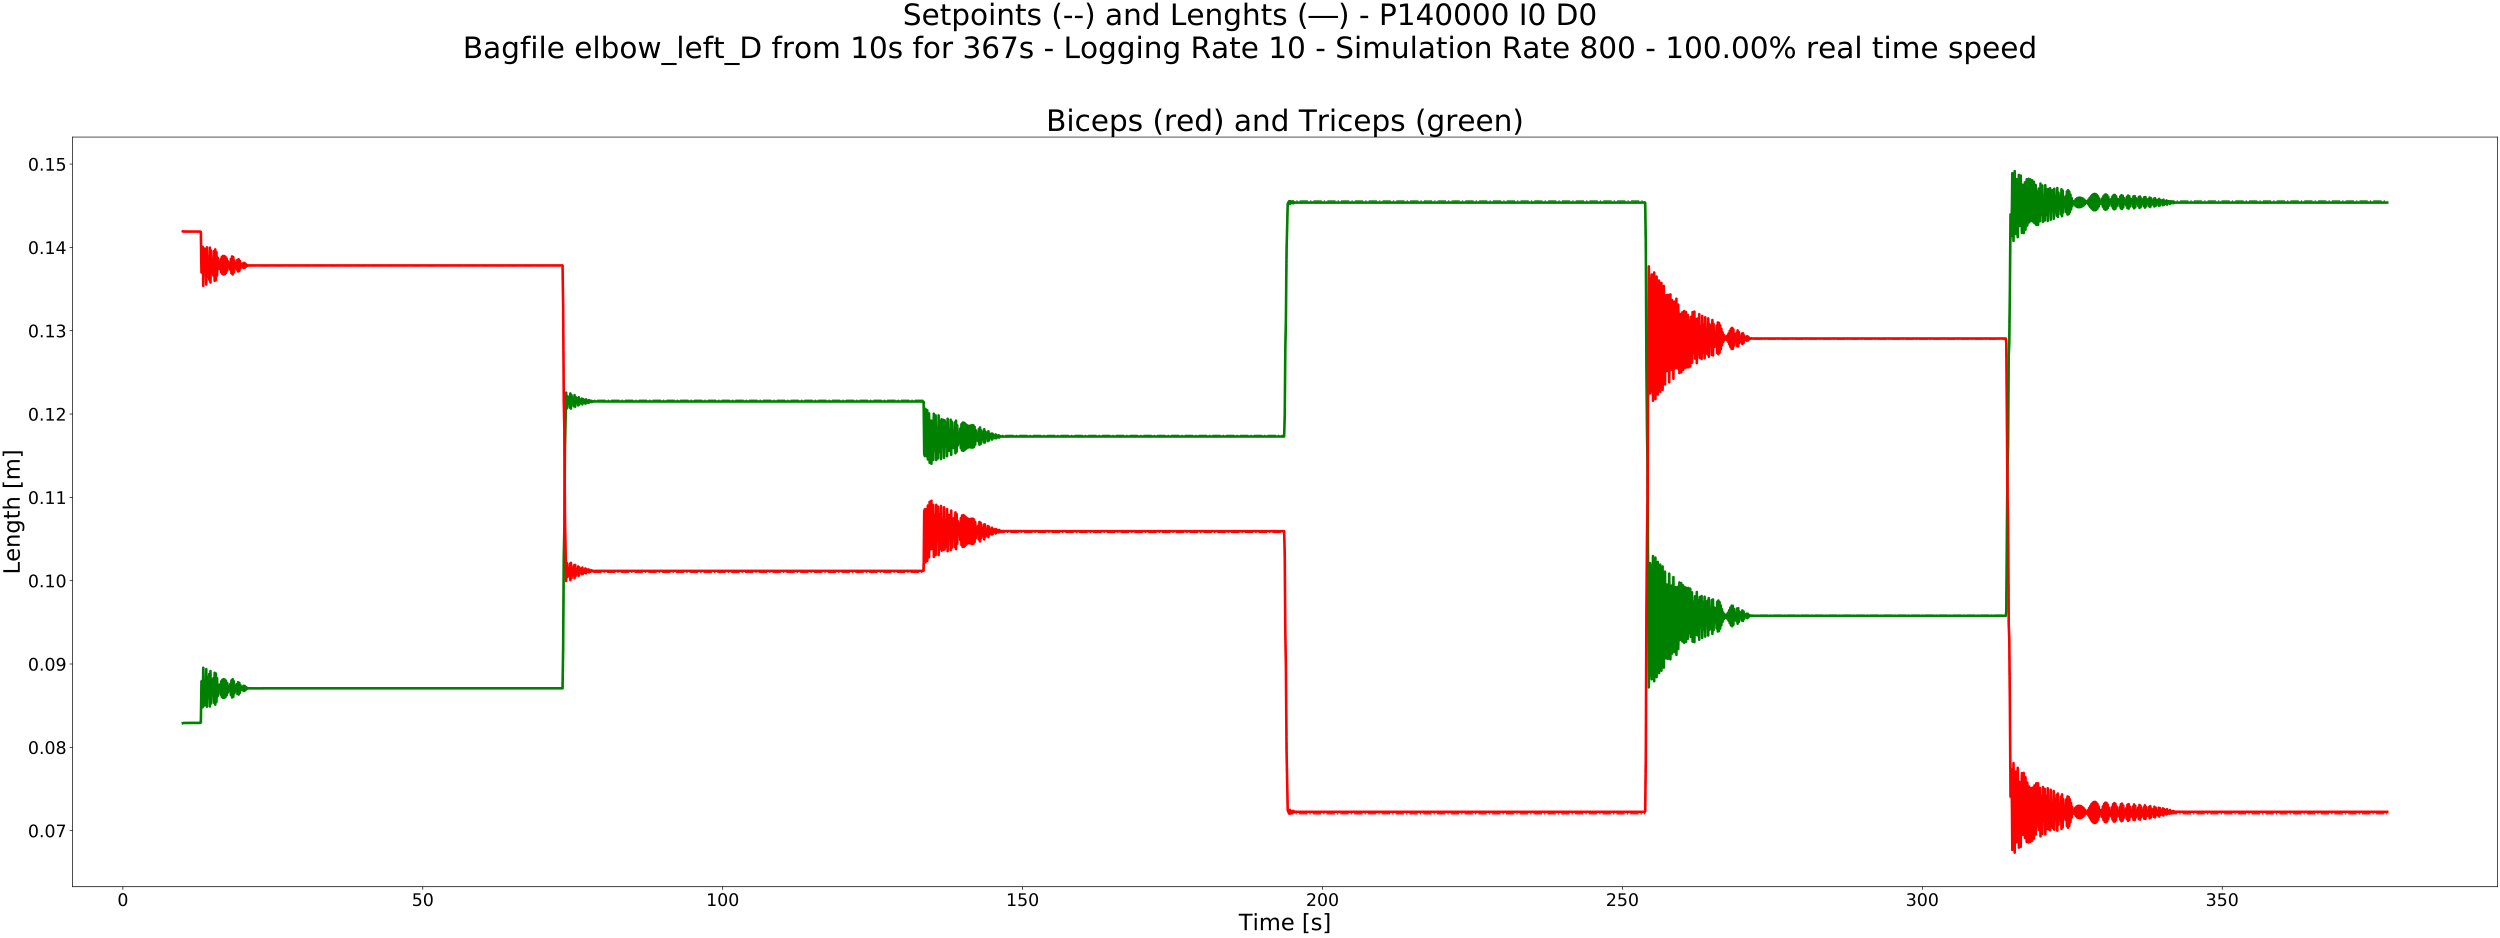 <?xml version="1.0" encoding="utf-8" standalone="no"?>
<!DOCTYPE svg PUBLIC "-//W3C//DTD SVG 1.1//EN"
  "http://www.w3.org/Graphics/SVG/1.1/DTD/svg11.dtd">
<!-- Created with matplotlib (https://matplotlib.org/) -->
<svg height="1080pt" version="1.1" viewBox="0 0 2880 1080" width="2880pt" xmlns="http://www.w3.org/2000/svg" xmlns:xlink="http://www.w3.org/1999/xlink">
 <defs>
  <style type="text/css">
*{stroke-linecap:butt;stroke-linejoin:round;}
  </style>
 </defs>
 <g id="figure_1">
  <g id="patch_1">
   <path d="M 0 1080 
L 2880 1080 
L 2880 0 
L 0 0 
z
" style="fill:#ffffff;"/>
  </g>
  <g id="axes_1">
   <g id="patch_2">
    <path d="M 83.695 1021.48 
L 2877 1021.48 
L 2877 157.903 
L 83.695 157.903 
z
" style="fill:#ffffff;"/>
   </g>
   <g id="matplotlib.axis_1">
    <g id="xtick_1">
     <g id="line2d_1">
      <defs>
       <path d="M 0 0 
L 0 3.5 
" id="mafb0762333" style="stroke:#000000;stroke-width:0.8;"/>
      </defs>
      <g>
       <use style="stroke:#000000;stroke-width:0.8;" x="141.565" xlink:href="#mafb0762333" y="1021.48"/>
      </g>
     </g>
     <g id="text_1">
      <!-- 0 -->
      <defs>
       <path d="M 31.781 66.406 
Q 24.172 66.406 20.328 58.906 
Q 16.5 51.422 16.5 36.375 
Q 16.5 21.391 20.328 13.891 
Q 24.172 6.391 31.781 6.391 
Q 39.453 6.391 43.281 13.891 
Q 47.125 21.391 47.125 36.375 
Q 47.125 51.422 43.281 58.906 
Q 39.453 66.406 31.781 66.406 
z
M 31.781 74.219 
Q 44.047 74.219 50.516 64.516 
Q 56.984 54.828 56.984 36.375 
Q 56.984 17.969 50.516 8.266 
Q 44.047 -1.422 31.781 -1.422 
Q 19.531 -1.422 13.062 8.266 
Q 6.594 17.969 6.594 36.375 
Q 6.594 54.828 13.062 64.516 
Q 19.531 74.219 31.781 74.219 
z
" id="DejaVuSans-48"/>
      </defs>
      <g transform="translate(135.202 1043.677)scale(0.2 -0.2)">
       <use xlink:href="#DejaVuSans-48"/>
      </g>
     </g>
    </g>
    <g id="xtick_2">
     <g id="line2d_2">
      <g>
       <use style="stroke:#000000;stroke-width:0.8;" x="487.057" xlink:href="#mafb0762333" y="1021.48"/>
      </g>
     </g>
     <g id="text_2">
      <!-- 50 -->
      <defs>
       <path d="M 10.797 72.906 
L 49.516 72.906 
L 49.516 64.594 
L 19.828 64.594 
L 19.828 46.734 
Q 21.969 47.469 24.109 47.828 
Q 26.266 48.188 28.422 48.188 
Q 40.625 48.188 47.75 41.5 
Q 54.891 34.812 54.891 23.391 
Q 54.891 11.625 47.562 5.094 
Q 40.234 -1.422 26.906 -1.422 
Q 22.312 -1.422 17.547 -0.641 
Q 12.797 0.141 7.719 1.703 
L 7.719 11.625 
Q 12.109 9.234 16.797 8.062 
Q 21.484 6.891 26.703 6.891 
Q 35.156 6.891 40.078 11.328 
Q 45.016 15.766 45.016 23.391 
Q 45.016 31 40.078 35.438 
Q 35.156 39.891 26.703 39.891 
Q 22.75 39.891 18.812 39.016 
Q 14.891 38.141 10.797 36.281 
z
" id="DejaVuSans-53"/>
      </defs>
      <g transform="translate(474.332 1043.677)scale(0.2 -0.2)">
       <use xlink:href="#DejaVuSans-53"/>
       <use x="63.623" xlink:href="#DejaVuSans-48"/>
      </g>
     </g>
    </g>
    <g id="xtick_3">
     <g id="line2d_3">
      <g>
       <use style="stroke:#000000;stroke-width:0.8;" x="832.549" xlink:href="#mafb0762333" y="1021.48"/>
      </g>
     </g>
     <g id="text_3">
      <!-- 100 -->
      <defs>
       <path d="M 12.406 8.297 
L 28.516 8.297 
L 28.516 63.922 
L 10.984 60.406 
L 10.984 69.391 
L 28.422 72.906 
L 38.281 72.906 
L 38.281 8.297 
L 54.391 8.297 
L 54.391 0 
L 12.406 0 
z
" id="DejaVuSans-49"/>
      </defs>
      <g transform="translate(813.462 1043.677)scale(0.2 -0.2)">
       <use xlink:href="#DejaVuSans-49"/>
       <use x="63.623" xlink:href="#DejaVuSans-48"/>
       <use x="127.246" xlink:href="#DejaVuSans-48"/>
      </g>
     </g>
    </g>
    <g id="xtick_4">
     <g id="line2d_4">
      <g>
       <use style="stroke:#000000;stroke-width:0.8;" x="1178.041" xlink:href="#mafb0762333" y="1021.48"/>
      </g>
     </g>
     <g id="text_4">
      <!-- 150 -->
      <g transform="translate(1158.954 1043.677)scale(0.2 -0.2)">
       <use xlink:href="#DejaVuSans-49"/>
       <use x="63.623" xlink:href="#DejaVuSans-53"/>
       <use x="127.246" xlink:href="#DejaVuSans-48"/>
      </g>
     </g>
    </g>
    <g id="xtick_5">
     <g id="line2d_5">
      <g>
       <use style="stroke:#000000;stroke-width:0.8;" x="1523.533" xlink:href="#mafb0762333" y="1021.48"/>
      </g>
     </g>
     <g id="text_5">
      <!-- 200 -->
      <defs>
       <path d="M 19.188 8.297 
L 53.609 8.297 
L 53.609 0 
L 7.328 0 
L 7.328 8.297 
Q 12.938 14.109 22.625 23.891 
Q 32.328 33.688 34.812 36.531 
Q 39.547 41.844 41.422 45.531 
Q 43.312 49.219 43.312 52.781 
Q 43.312 58.594 39.234 62.25 
Q 35.156 65.922 28.609 65.922 
Q 23.969 65.922 18.812 64.312 
Q 13.672 62.703 7.812 59.422 
L 7.812 69.391 
Q 13.766 71.781 18.938 73 
Q 24.125 74.219 28.422 74.219 
Q 39.75 74.219 46.484 68.547 
Q 53.219 62.891 53.219 53.422 
Q 53.219 48.922 51.531 44.891 
Q 49.859 40.875 45.406 35.406 
Q 44.188 33.984 37.641 27.219 
Q 31.109 20.453 19.188 8.297 
z
" id="DejaVuSans-50"/>
      </defs>
      <g transform="translate(1504.446 1043.677)scale(0.2 -0.2)">
       <use xlink:href="#DejaVuSans-50"/>
       <use x="63.623" xlink:href="#DejaVuSans-48"/>
       <use x="127.246" xlink:href="#DejaVuSans-48"/>
      </g>
     </g>
    </g>
    <g id="xtick_6">
     <g id="line2d_6">
      <g>
       <use style="stroke:#000000;stroke-width:0.8;" x="1869.026" xlink:href="#mafb0762333" y="1021.48"/>
      </g>
     </g>
     <g id="text_6">
      <!-- 250 -->
      <g transform="translate(1849.938 1043.677)scale(0.2 -0.2)">
       <use xlink:href="#DejaVuSans-50"/>
       <use x="63.623" xlink:href="#DejaVuSans-53"/>
       <use x="127.246" xlink:href="#DejaVuSans-48"/>
      </g>
     </g>
    </g>
    <g id="xtick_7">
     <g id="line2d_7">
      <g>
       <use style="stroke:#000000;stroke-width:0.8;" x="2214.518" xlink:href="#mafb0762333" y="1021.48"/>
      </g>
     </g>
     <g id="text_7">
      <!-- 300 -->
      <defs>
       <path d="M 40.578 39.312 
Q 47.656 37.797 51.625 33 
Q 55.609 28.219 55.609 21.188 
Q 55.609 10.406 48.188 4.484 
Q 40.766 -1.422 27.094 -1.422 
Q 22.516 -1.422 17.656 -0.516 
Q 12.797 0.391 7.625 2.203 
L 7.625 11.719 
Q 11.719 9.328 16.594 8.109 
Q 21.484 6.891 26.812 6.891 
Q 36.078 6.891 40.938 10.547 
Q 45.797 14.203 45.797 21.188 
Q 45.797 27.641 41.281 31.266 
Q 36.766 34.906 28.719 34.906 
L 20.219 34.906 
L 20.219 43.016 
L 29.109 43.016 
Q 36.375 43.016 40.234 45.922 
Q 44.094 48.828 44.094 54.297 
Q 44.094 59.906 40.109 62.906 
Q 36.141 65.922 28.719 65.922 
Q 24.656 65.922 20.016 65.031 
Q 15.375 64.156 9.812 62.312 
L 9.812 71.094 
Q 15.438 72.656 20.344 73.438 
Q 25.25 74.219 29.594 74.219 
Q 40.828 74.219 47.359 69.109 
Q 53.906 64.016 53.906 55.328 
Q 53.906 49.266 50.438 45.094 
Q 46.969 40.922 40.578 39.312 
z
" id="DejaVuSans-51"/>
      </defs>
      <g transform="translate(2195.43 1043.677)scale(0.2 -0.2)">
       <use xlink:href="#DejaVuSans-51"/>
       <use x="63.623" xlink:href="#DejaVuSans-48"/>
       <use x="127.246" xlink:href="#DejaVuSans-48"/>
      </g>
     </g>
    </g>
    <g id="xtick_8">
     <g id="line2d_8">
      <g>
       <use style="stroke:#000000;stroke-width:0.8;" x="2560.01" xlink:href="#mafb0762333" y="1021.48"/>
      </g>
     </g>
     <g id="text_8">
      <!-- 350 -->
      <g transform="translate(2540.923 1043.677)scale(0.2 -0.2)">
       <use xlink:href="#DejaVuSans-51"/>
       <use x="63.623" xlink:href="#DejaVuSans-53"/>
       <use x="127.246" xlink:href="#DejaVuSans-48"/>
      </g>
     </g>
    </g>
    <g id="text_9">
     <!-- Time [s] -->
     <defs>
      <path d="M -0.297 72.906 
L 61.375 72.906 
L 61.375 64.594 
L 35.5 64.594 
L 35.5 0 
L 25.594 0 
L 25.594 64.594 
L -0.297 64.594 
z
" id="DejaVuSans-84"/>
      <path d="M 9.422 54.688 
L 18.406 54.688 
L 18.406 0 
L 9.422 0 
z
M 9.422 75.984 
L 18.406 75.984 
L 18.406 64.594 
L 9.422 64.594 
z
" id="DejaVuSans-105"/>
      <path d="M 52 44.188 
Q 55.375 50.25 60.062 53.125 
Q 64.75 56 71.094 56 
Q 79.641 56 84.281 50.016 
Q 88.922 44.047 88.922 33.016 
L 88.922 0 
L 79.891 0 
L 79.891 32.719 
Q 79.891 40.578 77.094 44.375 
Q 74.312 48.188 68.609 48.188 
Q 61.625 48.188 57.562 43.547 
Q 53.516 38.922 53.516 30.906 
L 53.516 0 
L 44.484 0 
L 44.484 32.719 
Q 44.484 40.625 41.703 44.406 
Q 38.922 48.188 33.109 48.188 
Q 26.219 48.188 22.156 43.531 
Q 18.109 38.875 18.109 30.906 
L 18.109 0 
L 9.078 0 
L 9.078 54.688 
L 18.109 54.688 
L 18.109 46.188 
Q 21.188 51.219 25.484 53.609 
Q 29.781 56 35.688 56 
Q 41.656 56 45.828 52.969 
Q 50 49.953 52 44.188 
z
" id="DejaVuSans-109"/>
      <path d="M 56.203 29.594 
L 56.203 25.203 
L 14.891 25.203 
Q 15.484 15.922 20.484 11.062 
Q 25.484 6.203 34.422 6.203 
Q 39.594 6.203 44.453 7.469 
Q 49.312 8.734 54.109 11.281 
L 54.109 2.781 
Q 49.266 0.734 44.188 -0.344 
Q 39.109 -1.422 33.891 -1.422 
Q 20.797 -1.422 13.156 6.188 
Q 5.516 13.812 5.516 26.812 
Q 5.516 40.234 12.766 48.109 
Q 20.016 56 32.328 56 
Q 43.359 56 49.781 48.891 
Q 56.203 41.797 56.203 29.594 
z
M 47.219 32.234 
Q 47.125 39.594 43.094 43.984 
Q 39.062 48.391 32.422 48.391 
Q 24.906 48.391 20.391 44.141 
Q 15.875 39.891 15.188 32.172 
z
" id="DejaVuSans-101"/>
      <path id="DejaVuSans-32"/>
      <path d="M 8.594 75.984 
L 29.297 75.984 
L 29.297 69 
L 17.578 69 
L 17.578 -6.203 
L 29.297 -6.203 
L 29.297 -13.188 
L 8.594 -13.188 
z
" id="DejaVuSans-91"/>
      <path d="M 44.281 53.078 
L 44.281 44.578 
Q 40.484 46.531 36.375 47.5 
Q 32.281 48.484 27.875 48.484 
Q 21.188 48.484 17.844 46.438 
Q 14.5 44.391 14.5 40.281 
Q 14.5 37.156 16.891 35.375 
Q 19.281 33.594 26.516 31.984 
L 29.594 31.297 
Q 39.156 29.25 43.188 25.516 
Q 47.219 21.781 47.219 15.094 
Q 47.219 7.469 41.188 3.016 
Q 35.156 -1.422 24.609 -1.422 
Q 20.219 -1.422 15.453 -0.562 
Q 10.688 0.297 5.422 2 
L 5.422 11.281 
Q 10.406 8.688 15.234 7.391 
Q 20.062 6.109 24.812 6.109 
Q 31.156 6.109 34.562 8.281 
Q 37.984 10.453 37.984 14.406 
Q 37.984 18.062 35.516 20.016 
Q 33.062 21.969 24.703 23.781 
L 21.578 24.516 
Q 13.234 26.266 9.516 29.906 
Q 5.812 33.547 5.812 39.891 
Q 5.812 47.609 11.281 51.797 
Q 16.75 56 26.812 56 
Q 31.781 56 36.172 55.266 
Q 40.578 54.547 44.281 53.078 
z
" id="DejaVuSans-115"/>
      <path d="M 30.422 75.984 
L 30.422 -13.188 
L 9.719 -13.188 
L 9.719 -6.203 
L 21.391 -6.203 
L 21.391 69 
L 9.719 69 
L 9.719 75.984 
z
" id="DejaVuSans-93"/>
     </defs>
     <g transform="translate(1427.092 1071.593)scale(0.26 -0.26)">
      <use xlink:href="#DejaVuSans-84"/>
      <use x="61.037" xlink:href="#DejaVuSans-105"/>
      <use x="88.82" xlink:href="#DejaVuSans-109"/>
      <use x="186.232" xlink:href="#DejaVuSans-101"/>
      <use x="247.756" xlink:href="#DejaVuSans-32"/>
      <use x="279.543" xlink:href="#DejaVuSans-91"/>
      <use x="318.557" xlink:href="#DejaVuSans-115"/>
      <use x="370.656" xlink:href="#DejaVuSans-93"/>
     </g>
    </g>
   </g>
   <g id="matplotlib.axis_2">
    <g id="ytick_1">
     <g id="line2d_9">
      <defs>
       <path d="M 0 0 
L -3.5 0 
" id="maa64c7f7f8" style="stroke:#000000;stroke-width:0.8;"/>
      </defs>
      <g>
       <use style="stroke:#000000;stroke-width:0.8;" x="83.695" xlink:href="#maa64c7f7f8" y="956.914"/>
      </g>
     </g>
     <g id="text_10">
      <!-- 0.07 -->
      <defs>
       <path d="M 10.688 12.406 
L 21 12.406 
L 21 0 
L 10.688 0 
z
" id="DejaVuSans-46"/>
       <path d="M 8.203 72.906 
L 55.078 72.906 
L 55.078 68.703 
L 28.609 0 
L 18.312 0 
L 43.219 64.594 
L 8.203 64.594 
z
" id="DejaVuSans-55"/>
      </defs>
      <g transform="translate(32.163 964.513)scale(0.2 -0.2)">
       <use xlink:href="#DejaVuSans-48"/>
       <use x="63.623" xlink:href="#DejaVuSans-46"/>
       <use x="95.41" xlink:href="#DejaVuSans-48"/>
       <use x="159.033" xlink:href="#DejaVuSans-55"/>
      </g>
     </g>
    </g>
    <g id="ytick_2">
     <g id="line2d_10">
      <g>
       <use style="stroke:#000000;stroke-width:0.8;" x="83.695" xlink:href="#maa64c7f7f8" y="860.924"/>
      </g>
     </g>
     <g id="text_11">
      <!-- 0.08 -->
      <defs>
       <path d="M 31.781 34.625 
Q 24.75 34.625 20.719 30.859 
Q 16.703 27.094 16.703 20.516 
Q 16.703 13.922 20.719 10.156 
Q 24.75 6.391 31.781 6.391 
Q 38.812 6.391 42.859 10.172 
Q 46.922 13.969 46.922 20.516 
Q 46.922 27.094 42.891 30.859 
Q 38.875 34.625 31.781 34.625 
z
M 21.922 38.812 
Q 15.578 40.375 12.031 44.719 
Q 8.5 49.078 8.5 55.328 
Q 8.5 64.062 14.719 69.141 
Q 20.953 74.219 31.781 74.219 
Q 42.672 74.219 48.875 69.141 
Q 55.078 64.062 55.078 55.328 
Q 55.078 49.078 51.531 44.719 
Q 48 40.375 41.703 38.812 
Q 48.828 37.156 52.797 32.312 
Q 56.781 27.484 56.781 20.516 
Q 56.781 9.906 50.312 4.234 
Q 43.844 -1.422 31.781 -1.422 
Q 19.734 -1.422 13.25 4.234 
Q 6.781 9.906 6.781 20.516 
Q 6.781 27.484 10.781 32.312 
Q 14.797 37.156 21.922 38.812 
z
M 18.312 54.391 
Q 18.312 48.734 21.844 45.562 
Q 25.391 42.391 31.781 42.391 
Q 38.141 42.391 41.719 45.562 
Q 45.312 48.734 45.312 54.391 
Q 45.312 60.062 41.719 63.234 
Q 38.141 66.406 31.781 66.406 
Q 25.391 66.406 21.844 63.234 
Q 18.312 60.062 18.312 54.391 
z
" id="DejaVuSans-56"/>
      </defs>
      <g transform="translate(32.163 868.523)scale(0.2 -0.2)">
       <use xlink:href="#DejaVuSans-48"/>
       <use x="63.623" xlink:href="#DejaVuSans-46"/>
       <use x="95.41" xlink:href="#DejaVuSans-48"/>
       <use x="159.033" xlink:href="#DejaVuSans-56"/>
      </g>
     </g>
    </g>
    <g id="ytick_3">
     <g id="line2d_11">
      <g>
       <use style="stroke:#000000;stroke-width:0.8;" x="83.695" xlink:href="#maa64c7f7f8" y="764.934"/>
      </g>
     </g>
     <g id="text_12">
      <!-- 0.09 -->
      <defs>
       <path d="M 10.984 1.516 
L 10.984 10.5 
Q 14.703 8.734 18.5 7.812 
Q 22.312 6.891 25.984 6.891 
Q 35.75 6.891 40.891 13.453 
Q 46.047 20.016 46.781 33.406 
Q 43.953 29.203 39.594 26.953 
Q 35.25 24.703 29.984 24.703 
Q 19.047 24.703 12.672 31.312 
Q 6.297 37.938 6.297 49.422 
Q 6.297 60.641 12.938 67.422 
Q 19.578 74.219 30.609 74.219 
Q 43.266 74.219 49.922 64.516 
Q 56.594 54.828 56.594 36.375 
Q 56.594 19.141 48.406 8.859 
Q 40.234 -1.422 26.422 -1.422 
Q 22.703 -1.422 18.891 -0.688 
Q 15.094 0.047 10.984 1.516 
z
M 30.609 32.422 
Q 37.25 32.422 41.125 36.953 
Q 45.016 41.5 45.016 49.422 
Q 45.016 57.281 41.125 61.844 
Q 37.25 66.406 30.609 66.406 
Q 23.969 66.406 20.094 61.844 
Q 16.219 57.281 16.219 49.422 
Q 16.219 41.5 20.094 36.953 
Q 23.969 32.422 30.609 32.422 
z
" id="DejaVuSans-57"/>
      </defs>
      <g transform="translate(32.163 772.533)scale(0.2 -0.2)">
       <use xlink:href="#DejaVuSans-48"/>
       <use x="63.623" xlink:href="#DejaVuSans-46"/>
       <use x="95.41" xlink:href="#DejaVuSans-48"/>
       <use x="159.033" xlink:href="#DejaVuSans-57"/>
      </g>
     </g>
    </g>
    <g id="ytick_4">
     <g id="line2d_12">
      <g>
       <use style="stroke:#000000;stroke-width:0.8;" x="83.695" xlink:href="#maa64c7f7f8" y="668.944"/>
      </g>
     </g>
     <g id="text_13">
      <!-- 0.10 -->
      <g transform="translate(32.163 676.543)scale(0.2 -0.2)">
       <use xlink:href="#DejaVuSans-48"/>
       <use x="63.623" xlink:href="#DejaVuSans-46"/>
       <use x="95.41" xlink:href="#DejaVuSans-49"/>
       <use x="159.033" xlink:href="#DejaVuSans-48"/>
      </g>
     </g>
    </g>
    <g id="ytick_5">
     <g id="line2d_13">
      <g>
       <use style="stroke:#000000;stroke-width:0.8;" x="83.695" xlink:href="#maa64c7f7f8" y="572.954"/>
      </g>
     </g>
     <g id="text_14">
      <!-- 0.11 -->
      <g transform="translate(32.163 580.553)scale(0.2 -0.2)">
       <use xlink:href="#DejaVuSans-48"/>
       <use x="63.623" xlink:href="#DejaVuSans-46"/>
       <use x="95.41" xlink:href="#DejaVuSans-49"/>
       <use x="159.033" xlink:href="#DejaVuSans-49"/>
      </g>
     </g>
    </g>
    <g id="ytick_6">
     <g id="line2d_14">
      <g>
       <use style="stroke:#000000;stroke-width:0.8;" x="83.695" xlink:href="#maa64c7f7f8" y="476.964"/>
      </g>
     </g>
     <g id="text_15">
      <!-- 0.12 -->
      <g transform="translate(32.163 484.563)scale(0.2 -0.2)">
       <use xlink:href="#DejaVuSans-48"/>
       <use x="63.623" xlink:href="#DejaVuSans-46"/>
       <use x="95.41" xlink:href="#DejaVuSans-49"/>
       <use x="159.033" xlink:href="#DejaVuSans-50"/>
      </g>
     </g>
    </g>
    <g id="ytick_7">
     <g id="line2d_15">
      <g>
       <use style="stroke:#000000;stroke-width:0.8;" x="83.695" xlink:href="#maa64c7f7f8" y="380.974"/>
      </g>
     </g>
     <g id="text_16">
      <!-- 0.13 -->
      <g transform="translate(32.163 388.573)scale(0.2 -0.2)">
       <use xlink:href="#DejaVuSans-48"/>
       <use x="63.623" xlink:href="#DejaVuSans-46"/>
       <use x="95.41" xlink:href="#DejaVuSans-49"/>
       <use x="159.033" xlink:href="#DejaVuSans-51"/>
      </g>
     </g>
    </g>
    <g id="ytick_8">
     <g id="line2d_16">
      <g>
       <use style="stroke:#000000;stroke-width:0.8;" x="83.695" xlink:href="#maa64c7f7f8" y="284.984"/>
      </g>
     </g>
     <g id="text_17">
      <!-- 0.14 -->
      <defs>
       <path d="M 37.797 64.312 
L 12.891 25.391 
L 37.797 25.391 
z
M 35.203 72.906 
L 47.609 72.906 
L 47.609 25.391 
L 58.016 25.391 
L 58.016 17.188 
L 47.609 17.188 
L 47.609 0 
L 37.797 0 
L 37.797 17.188 
L 4.891 17.188 
L 4.891 26.703 
z
" id="DejaVuSans-52"/>
      </defs>
      <g transform="translate(32.163 292.583)scale(0.2 -0.2)">
       <use xlink:href="#DejaVuSans-48"/>
       <use x="63.623" xlink:href="#DejaVuSans-46"/>
       <use x="95.41" xlink:href="#DejaVuSans-49"/>
       <use x="159.033" xlink:href="#DejaVuSans-52"/>
      </g>
     </g>
    </g>
    <g id="ytick_9">
     <g id="line2d_17">
      <g>
       <use style="stroke:#000000;stroke-width:0.8;" x="83.695" xlink:href="#maa64c7f7f8" y="188.994"/>
      </g>
     </g>
     <g id="text_18">
      <!-- 0.15 -->
      <g transform="translate(32.163 196.592)scale(0.2 -0.2)">
       <use xlink:href="#DejaVuSans-48"/>
       <use x="63.623" xlink:href="#DejaVuSans-46"/>
       <use x="95.41" xlink:href="#DejaVuSans-49"/>
       <use x="159.033" xlink:href="#DejaVuSans-53"/>
      </g>
     </g>
    </g>
    <g id="text_19">
     <!-- Length [m] -->
     <defs>
      <path d="M 9.812 72.906 
L 19.672 72.906 
L 19.672 8.297 
L 55.172 8.297 
L 55.172 0 
L 9.812 0 
z
" id="DejaVuSans-76"/>
      <path d="M 54.891 33.016 
L 54.891 0 
L 45.906 0 
L 45.906 32.719 
Q 45.906 40.484 42.875 44.328 
Q 39.844 48.188 33.797 48.188 
Q 26.516 48.188 22.312 43.547 
Q 18.109 38.922 18.109 30.906 
L 18.109 0 
L 9.078 0 
L 9.078 54.688 
L 18.109 54.688 
L 18.109 46.188 
Q 21.344 51.125 25.703 53.562 
Q 30.078 56 35.797 56 
Q 45.219 56 50.047 50.172 
Q 54.891 44.344 54.891 33.016 
z
" id="DejaVuSans-110"/>
      <path d="M 45.406 27.984 
Q 45.406 37.75 41.375 43.109 
Q 37.359 48.484 30.078 48.484 
Q 22.859 48.484 18.828 43.109 
Q 14.797 37.75 14.797 27.984 
Q 14.797 18.266 18.828 12.891 
Q 22.859 7.516 30.078 7.516 
Q 37.359 7.516 41.375 12.891 
Q 45.406 18.266 45.406 27.984 
z
M 54.391 6.781 
Q 54.391 -7.172 48.188 -13.984 
Q 42 -20.797 29.203 -20.797 
Q 24.469 -20.797 20.266 -20.094 
Q 16.062 -19.391 12.109 -17.922 
L 12.109 -9.188 
Q 16.062 -11.328 19.922 -12.344 
Q 23.781 -13.375 27.781 -13.375 
Q 36.625 -13.375 41.016 -8.766 
Q 45.406 -4.156 45.406 5.172 
L 45.406 9.625 
Q 42.625 4.781 38.281 2.391 
Q 33.938 0 27.875 0 
Q 17.828 0 11.672 7.656 
Q 5.516 15.328 5.516 27.984 
Q 5.516 40.672 11.672 48.328 
Q 17.828 56 27.875 56 
Q 33.938 56 38.281 53.609 
Q 42.625 51.219 45.406 46.391 
L 45.406 54.688 
L 54.391 54.688 
z
" id="DejaVuSans-103"/>
      <path d="M 18.312 70.219 
L 18.312 54.688 
L 36.812 54.688 
L 36.812 47.703 
L 18.312 47.703 
L 18.312 18.016 
Q 18.312 11.328 20.141 9.422 
Q 21.969 7.516 27.594 7.516 
L 36.812 7.516 
L 36.812 0 
L 27.594 0 
Q 17.188 0 13.234 3.875 
Q 9.281 7.766 9.281 18.016 
L 9.281 47.703 
L 2.688 47.703 
L 2.688 54.688 
L 9.281 54.688 
L 9.281 70.219 
z
" id="DejaVuSans-116"/>
      <path d="M 54.891 33.016 
L 54.891 0 
L 45.906 0 
L 45.906 32.719 
Q 45.906 40.484 42.875 44.328 
Q 39.844 48.188 33.797 48.188 
Q 26.516 48.188 22.312 43.547 
Q 18.109 38.922 18.109 30.906 
L 18.109 0 
L 9.078 0 
L 9.078 75.984 
L 18.109 75.984 
L 18.109 46.188 
Q 21.344 51.125 25.703 53.562 
Q 30.078 56 35.797 56 
Q 45.219 56 50.047 50.172 
Q 54.891 44.344 54.891 33.016 
z
" id="DejaVuSans-104"/>
     </defs>
     <g transform="translate(22.756 661.698)rotate(-90)scale(0.26 -0.26)">
      <use xlink:href="#DejaVuSans-76"/>
      <use x="55.697" xlink:href="#DejaVuSans-101"/>
      <use x="117.221" xlink:href="#DejaVuSans-110"/>
      <use x="180.6" xlink:href="#DejaVuSans-103"/>
      <use x="244.076" xlink:href="#DejaVuSans-116"/>
      <use x="283.285" xlink:href="#DejaVuSans-104"/>
      <use x="346.664" xlink:href="#DejaVuSans-32"/>
      <use x="378.451" xlink:href="#DejaVuSans-91"/>
      <use x="417.465" xlink:href="#DejaVuSans-109"/>
      <use x="514.877" xlink:href="#DejaVuSans-93"/>
     </g>
    </g>
   </g>
   <g id="line2d_18">
    <path clip-path="url(#p2f0056759f)" d="M 210.663 832.8 
L 230.702 832.766 
L 231.394 827.116 
L 232.083 794.488 
L 232.776 792.744 
L 248.668 792.739 
L 648.056 792.739 
L 648.747 740.219 
L 650.129 592.147 
L 651.511 480.597 
L 652.202 461.772 
L 652.893 461.131 
L 660.494 461.121 
L 1063.338 461.121 
L 1064.029 470.255 
L 1064.72 501.012 
L 1065.411 501.586 
L 1137.273 501.587 
L 1479.311 501.587 
L 1480.002 469.96 
L 1480.693 409.274 
L 1482.765 258.385 
L 1483.456 235.433 
L 1484.148 231.659 
L 1485.53 231.563 
L 1505.568 231.563 
L 1611.98 231.564 
L 1639.619 231.566 
L 1645.838 231.585 
L 1650.675 231.562 
L 1674.859 231.575 
L 1681.078 231.563 
L 1763.996 231.563 
L 1768.142 231.563 
L 1774.362 231.574 
L 1781.272 231.572 
L 1808.219 231.564 
L 1894.592 231.564 
L 1895.283 237.214 
L 1898.047 576.322 
L 1898.739 668.828 
L 1899.429 703.559 
L 1900.12 708.735 
L 1900.811 708.856 
L 2054.902 708.857 
L 2310.565 708.857 
L 2311.256 685.951 
L 2314.02 423.33 
L 2316.093 279.829 
L 2317.475 235.553 
L 2318.166 231.63 
L 2319.547 231.563 
L 2323.003 231.587 
L 2326.457 231.567 
L 2333.367 231.564 
L 2354.097 231.564 
L 2357.552 231.566 
L 2431.487 231.564 
L 2461.199 231.568 
L 2465.345 231.564 
L 2501.276 231.562 
L 2506.804 231.575 
L 2512.332 231.565 
L 2515.788 231.563 
L 2531.68 231.57 
L 2544.117 231.564 
L 2573.83 231.562 
L 2580.74 231.575 
L 2586.959 231.563 
L 2591.795 231.564 
L 2614.598 231.564 
L 2617.362 231.562 
L 2647.766 231.566 
L 2661.585 231.563 
L 2669.877 231.566 
L 2692.679 231.564 
L 2695.443 231.563 
L 2730.684 231.564 
L 2750.031 231.564 
L 2750.031 231.564 
" style="fill:none;stroke:#008000;stroke-dasharray:9.6,2.4,1.5,2.4;stroke-dashoffset:0;stroke-width:1.5;"/>
   </g>
   <g id="line2d_19">
    <path clip-path="url(#p2f0056759f)" d="M 210.663 833.061 
L 211.354 832.835 
L 230.702 832.778 
L 231.394 832.165 
L 232.083 784.913 
L 232.776 784.523 
L 233.466 814.749 
L 234.157 769.271 
L 234.847 812.888 
L 235.539 786.594 
L 236.23 785.759 
L 236.921 812.145 
L 237.611 770.833 
L 238.303 814.153 
L 238.994 779.834 
L 239.685 796.349 
L 240.376 802.942 
L 241.066 776.446 
L 241.757 813.85 
L 242.448 773.103 
L 243.139 810.291 
L 243.83 782.968 
L 244.521 796.093 
L 245.213 799.556 
L 245.904 781.207 
L 246.594 809.645 
L 247.286 775.05 
L 247.977 811.722 
L 248.668 775.956 
L 249.358 808.525 
L 250.049 781.276 
L 250.74 802.015 
L 251.431 788.895 
L 252.123 794.52 
L 252.814 795.778 
L 253.504 788.552 
L 254.195 800.455 
L 254.887 784.803 
L 255.577 803.012 
L 256.268 782.941 
L 256.959 804.015 
L 257.65 782.424 
L 258.341 803.943 
L 259.032 782.909 
L 259.723 802.976 
L 260.414 784.363 
L 261.105 801.01 
L 261.796 786.947 
L 262.487 797.805 
L 263.178 790.821 
L 264.56 795.726 
L 265.25 788.121 
L 265.942 800.582 
L 266.633 783.838 
L 267.324 803.473 
L 268.015 782.502 
L 268.706 802.792 
L 269.397 784.927 
L 270.088 798.743 
L 270.779 790.087 
L 272.161 795.671 
L 272.852 788.164 
L 273.543 799.418 
L 274.234 785.924 
L 274.925 800.128 
L 275.616 786.637 
L 276.307 798.138 
L 276.997 789.408 
L 277.689 794.813 
L 278.379 792.781 
L 279.071 791.709 
L 279.762 795.246 
L 280.453 790.075 
L 281.144 795.988 
L 281.835 790.204 
L 282.525 795.228 
L 283.216 791.389 
L 283.907 793.967 
L 284.598 792.402 
L 285.289 793.202 
L 285.98 792.909 
L 289.435 793.005 
L 305.328 792.955 
L 604.524 792.953 
L 648.056 792.953 
L 648.747 746.198 
L 649.438 642.817 
L 650.129 609.798 
L 650.82 517.875 
L 652.202 452.319 
L 652.893 470.619 
L 653.584 456.474 
L 654.275 464.39 
L 654.966 463.475 
L 655.657 457.114 
L 656.348 469.59 
L 657.039 453.226 
L 657.731 470.597 
L 658.421 455.304 
L 659.112 465.569 
L 660.494 458.503 
L 661.185 468.03 
L 661.876 455.217 
L 662.567 468.543 
L 663.258 457.586 
L 663.949 463.975 
L 664.64 463.14 
L 665.331 458.87 
L 666.022 466.991 
L 666.713 457.61 
L 667.404 465.949 
L 668.095 460.407 
L 668.786 462.078 
L 669.477 464.37 
L 670.168 459.165 
L 670.859 465.872 
L 671.55 459.649 
L 672.241 463.709 
L 672.932 462.708 
L 673.623 460.631 
L 674.314 464.966 
L 675.005 460.039 
L 675.696 464.077 
L 676.387 462.041 
L 677.078 461.688 
L 677.769 463.984 
L 678.46 460.931 
L 679.15 463.588 
L 679.841 462.142 
L 680.534 462.221 
L 681.223 463.074 
L 681.915 461.971 
L 682.605 462.823 
L 683.296 462.359 
L 684.678 462.442 
L 697.116 462.495 
L 898.193 462.498 
L 1063.338 462.498 
L 1064.029 462.909 
L 1064.72 523.287 
L 1065.411 525.414 
L 1066.102 471.03 
L 1066.793 525.406 
L 1067.484 520.656 
L 1068.175 472.569 
L 1068.866 529.263 
L 1069.557 512.124 
L 1070.248 476.258 
L 1070.94 533.075 
L 1071.63 498.808 
L 1072.321 484.516 
L 1073.012 534.262 
L 1073.703 484.761 
L 1074.394 500.249 
L 1075.085 529.843 
L 1075.776 476.633 
L 1076.467 519.161 
L 1077.158 516.408 
L 1077.849 478.562 
L 1078.541 529.982 
L 1079.231 492.809 
L 1079.921 495.387 
L 1080.612 528.077 
L 1081.304 478.542 
L 1081.994 520.44 
L 1082.685 508.901 
L 1083.377 485.045 
L 1084.068 528.82 
L 1084.758 482.97 
L 1085.449 513.55 
L 1086.141 513.877 
L 1086.832 483.703 
L 1087.522 527.398 
L 1088.214 484.263 
L 1088.905 513.782 
L 1089.596 510.779 
L 1090.286 487.103 
L 1090.977 525.583 
L 1091.668 482.396 
L 1092.359 519.505 
L 1093.051 499.614 
L 1093.741 497.868 
L 1094.433 519.539 
L 1095.123 483.511 
L 1095.815 524.025 
L 1096.506 485.922 
L 1097.197 515.794 
L 1097.887 501.291 
L 1098.578 498.821 
L 1099.269 516.473 
L 1099.96 486.647 
L 1100.651 522.16 
L 1101.342 484.537 
L 1102.033 520.29 
L 1102.724 489.937 
L 1103.415 513.122 
L 1104.106 500.31 
L 1104.797 502.706 
L 1105.488 510.227 
L 1106.179 493.782 
L 1106.87 516.23 
L 1107.561 488.712 
L 1108.252 518.889 
L 1108.943 486.838 
L 1109.634 519.372 
L 1110.325 486.904 
L 1111.017 518.641 
L 1111.707 487.909 
L 1112.398 517.446 
L 1113.091 489.174 
L 1113.78 516.304 
L 1114.471 490.187 
L 1115.162 515.524 
L 1115.853 490.679 
L 1116.544 515.222 
L 1117.235 490.593 
L 1117.926 515.343 
L 1118.616 490.132 
L 1119.307 515.622 
L 1119.998 489.729 
L 1120.689 515.637 
L 1121.381 490.018 
L 1122.072 514.776 
L 1122.762 491.771 
L 1123.454 512.239 
L 1124.144 495.778 
L 1124.836 507.193 
L 1125.526 501.889 
L 1126.218 500.265 
L 1126.909 508.416 
L 1127.599 494.328 
L 1128.29 512.262 
L 1128.981 492.389 
L 1129.672 511.541 
L 1130.363 495.783 
L 1131.055 505.58 
L 1131.746 503.061 
L 1132.436 497.878 
L 1133.127 509.512 
L 1133.818 494.407 
L 1134.509 509.866 
L 1135.2 497.254 
L 1135.891 504.583 
L 1136.582 503.574 
L 1137.273 498.603 
L 1137.964 508.166 
L 1138.655 496.793 
L 1139.346 507.397 
L 1140.038 499.783 
L 1140.729 503.046 
L 1141.42 504.46 
L 1142.111 499.526 
L 1142.802 506.399 
L 1143.492 499.628 
L 1144.183 504.729 
L 1144.874 502.304 
L 1145.565 501.721 
L 1146.256 504.885 
L 1146.947 500.442 
L 1147.638 504.828 
L 1148.331 501.755 
L 1149.711 503.786 
L 1150.402 501.521 
L 1151.094 504.075 
L 1151.784 502.121 
L 1152.476 503.073 
L 1153.166 503.008 
L 1153.857 502.636 
L 1154.548 502.961 
L 1162.149 502.881 
L 1193.243 502.863 
L 1479.311 502.863 
L 1480.002 480.714 
L 1480.693 400.497 
L 1481.384 366.959 
L 1482.075 290.398 
L 1483.456 234.76 
L 1484.148 233.625 
L 1484.838 234.214 
L 1485.53 231.67 
L 1486.22 235.015 
L 1486.914 232.174 
L 1487.602 233.657 
L 1488.294 233.755 
L 1488.985 232.461 
L 1489.676 234.185 
L 1490.368 232.746 
L 1491.058 233.587 
L 1491.749 233.244 
L 1492.439 233.386 
L 1493.821 233.327 
L 1665.877 233.323 
L 1841.387 233.323 
L 1894.592 233.325 
L 1895.283 233.87 
L 1895.974 280.911 
L 1896.666 423.739 
L 1897.356 496.712 
L 1898.047 540.044 
L 1898.739 699.379 
L 1899.429 791.853 
L 1900.12 759.214 
L 1900.811 648.666 
L 1901.503 653.384 
L 1902.193 763.141 
L 1902.884 782.47 
L 1903.575 684.311 
L 1904.266 640.596 
L 1904.957 729.901 
L 1905.648 784.759 
L 1907.03 642.473 
L 1907.721 705.431 
L 1908.412 780.001 
L 1909.103 730.827 
L 1909.794 647.356 
L 1910.485 696.827 
L 1911.176 775.411 
L 1911.867 731.402 
L 1912.558 650.491 
L 1913.249 701.709 
L 1913.94 772.659 
L 1914.632 720.514 
L 1915.322 652.575 
L 1916.013 718.712 
L 1916.704 769.081 
L 1917.394 697.763 
L 1918.086 658.576 
L 1918.777 741.301 
L 1919.468 758.5 
L 1920.159 673.334 
L 1920.851 677.037 
L 1921.541 758.948 
L 1922.231 731.936 
L 1922.922 660.791 
L 1923.613 717.911 
L 1924.305 759.455 
L 1924.996 685.877 
L 1925.687 674.565 
L 1926.378 752.919 
L 1927.068 729.364 
L 1927.759 664.774 
L 1928.451 725.928 
L 1929.141 751.132 
L 1929.833 676.31 
L 1930.524 693.106 
L 1931.215 754.479 
L 1931.905 698.475 
L 1932.597 676.119 
L 1933.288 747.733 
L 1933.979 720.942 
L 1934.669 671.004 
L 1935.361 737.228 
L 1936.051 733.523 
L 1936.742 671.764 
L 1937.433 727.422 
L 1938.124 739.032 
L 1938.816 674.34 
L 1939.506 720.807 
L 1940.198 740.454 
L 1940.888 676.446 
L 1941.579 718.694 
L 1942.27 739.327 
L 1942.961 677.292 
L 1943.652 721.078 
L 1944.343 735.916 
L 1945.035 677.352 
L 1945.725 726.818 
L 1946.416 729.424 
L 1947.107 678.201 
L 1947.798 733.753 
L 1948.489 718.163 
L 1949.18 682.342 
L 1949.872 739.214 
L 1950.562 701.389 
L 1951.253 693.075 
L 1951.944 739.766 
L 1952.635 686.982 
L 1953.326 713.319 
L 1954.018 731.378 
L 1954.708 681.982 
L 1955.399 731.864 
L 1956.09 709.858 
L 1956.782 691.618 
L 1957.472 736.938 
L 1958.163 687.766 
L 1958.854 718.536 
L 1959.545 723.197 
L 1960.236 686.603 
L 1960.926 734.884 
L 1961.618 693.427 
L 1962.309 712.265 
L 1962.999 725.048 
L 1963.69 687.393 
L 1964.382 733.358 
L 1965.073 692.943 
L 1965.764 716.064 
L 1966.455 719.461 
L 1967.147 691.836 
L 1967.837 732.099 
L 1968.527 688.992 
L 1969.22 725.72 
L 1969.91 704.507 
L 1970.601 705.628 
L 1971.292 723.894 
L 1971.983 691.231 
L 1972.673 730.283 
L 1973.364 690.537 
L 1974.055 725.888 
L 1974.747 699.91 
L 1975.437 713.719 
L 1976.129 714.216 
L 1976.819 700.429 
L 1977.511 723.925 
L 1978.202 693.304 
L 1978.892 727.495 
L 1979.584 691.801 
L 1980.274 726.964 
L 1980.965 693.768 
L 1981.656 724.11 
L 1982.347 697.554 
L 1983.038 720.186 
L 1983.729 701.896 
L 1984.421 716.256 
L 1985.111 705.489 
L 1985.802 713.303 
L 1986.493 707.704 
L 1987.184 711.742 
L 1987.875 708.447 
L 1988.566 711.604 
L 1989.257 707.8 
L 1989.948 712.773 
L 1990.639 705.901 
L 1991.33 715.044 
L 1992.022 703.053 
L 1992.712 717.918 
L 1993.403 699.932 
L 1994.094 720.437 
L 1994.785 697.758 
L 1995.476 721.376 
L 1996.167 697.878 
L 1996.858 719.68 
L 1997.549 701.514 
L 1998.24 714.229 
L 1998.931 708.318 
L 1999.622 706.632 
L 2000.313 715.321 
L 2001.004 701.051 
L 2001.695 718.557 
L 2002.386 700.557 
L 2003.077 716.552 
L 2003.768 704.563 
L 2004.459 711.107 
L 2005.15 710.486 
L 2005.84 705.615 
L 2006.532 714.818 
L 2007.223 703.182 
L 2007.914 715.341 
L 2008.605 704.455 
L 2009.296 712.755 
L 2009.986 707.775 
L 2011.368 710.905 
L 2012.059 707.019 
L 2012.751 712.066 
L 2013.441 707.044 
L 2014.133 711.211 
L 2014.823 708.406 
L 2015.514 709.793 
L 2016.897 709.195 
L 2017.588 709.622 
L 2018.278 709.454 
L 2021.733 709.436 
L 2099.815 709.444 
L 2310.565 709.444 
L 2311.256 705.073 
L 2311.947 613.729 
L 2312.638 537.958 
L 2313.329 512.437 
L 2314.02 410.081 
L 2314.711 394.832 
L 2315.402 332.434 
L 2316.093 247.01 
L 2316.784 272.048 
L 2317.475 267.681 
L 2318.166 199.58 
L 2318.857 221.962 
L 2319.547 277.484 
L 2320.93 197.157 
L 2321.621 255.765 
L 2322.311 269.649 
L 2323.003 206.342 
L 2323.693 218.998 
L 2324.385 273.203 
L 2325.767 201.548 
L 2326.457 260.309 
L 2327.149 259.568 
L 2327.84 202.233 
L 2328.53 239.373 
L 2329.223 268.316 
L 2329.913 212.871 
L 2330.603 219.861 
L 2331.295 268.49 
L 2331.986 227.465 
L 2332.676 210.081 
L 2333.367 264.552 
L 2334.058 239.701 
L 2334.749 206.553 
L 2335.44 259.748 
L 2336.131 246.339 
L 2336.823 206.036 
L 2337.513 256.089 
L 2338.204 248.676 
L 2338.895 206.634 
L 2339.587 254.561 
L 2340.277 247.978 
L 2340.97 207.682 
L 2341.659 255.132 
L 2342.35 244.501 
L 2343.041 209.473 
L 2343.732 257.085 
L 2344.423 237.73 
L 2345.114 213.117 
L 2345.806 259.054 
L 2346.496 227.596 
L 2347.187 220.516 
L 2347.879 259.097 
L 2348.569 217.31 
L 2349.26 233.436 
L 2349.951 254.873 
L 2350.643 211.497 
L 2351.333 247.591 
L 2352.024 243.816 
L 2352.715 213.732 
L 2353.406 255.672 
L 2354.097 225.111 
L 2354.788 227.682 
L 2355.479 253.98 
L 2356.17 213.332 
L 2356.861 247.403 
L 2357.552 239.086 
L 2358.243 218.272 
L 2358.934 254.564 
L 2359.625 217.741 
L 2360.316 240.759 
L 2361.006 243.68 
L 2361.699 216.814 
L 2362.389 253.202 
L 2363.08 219.316 
L 2363.77 240.234 
L 2364.462 241.948 
L 2365.152 218.876 
L 2365.844 252.081 
L 2366.534 217.399 
L 2367.225 244.761 
L 2367.917 234.177 
L 2368.607 226.016 
L 2369.298 248.547 
L 2369.99 216.579 
L 2370.68 249.745 
L 2371.372 221.847 
L 2372.064 240.347 
L 2372.754 236.557 
L 2373.445 225.645 
L 2374.135 246.971 
L 2374.826 218.046 
L 2375.517 249.029 
L 2376.209 219.586 
L 2376.9 244.629 
L 2377.59 227.851 
L 2378.283 235.571 
L 2378.973 237.959 
L 2379.663 226.138 
L 2380.354 244.542 
L 2381.045 220.594 
L 2381.737 247.124 
L 2382.427 219.154 
L 2383.118 246.779 
L 2383.81 220.749 
L 2384.5 244.511 
L 2385.192 224.224 
L 2385.882 241.167 
L 2386.574 228.241 
L 2387.264 237.375 
L 2387.955 231.888 
L 2388.646 233.938 
L 2389.338 234.767 
L 2390.028 231.301 
L 2390.719 236.782 
L 2391.41 229.515 
L 2392.102 237.959 
L 2392.792 228.43 
L 2393.483 238.574 
L 2394.174 227.849 
L 2394.865 238.779 
L 2395.556 227.692 
L 2396.247 238.651 
L 2396.938 227.836 
L 2397.629 238.257 
L 2398.32 228.277 
L 2399.011 237.551 
L 2399.702 229.007 
L 2400.393 236.55 
L 2401.084 230.049 
L 2401.775 235.23 
L 2402.466 231.38 
L 2403.157 233.651 
L 2403.847 232.969 
L 2404.539 231.86 
L 2405.23 234.755 
L 2405.921 229.985 
L 2406.612 236.642 
L 2407.303 228.11 
L 2407.994 238.472 
L 2408.685 226.343 
L 2409.376 240.136 
L 2410.068 224.831 
L 2410.758 241.412 
L 2411.448 223.805 
L 2412.139 242.132 
L 2412.831 223.331 
L 2413.522 242.243 
L 2414.213 223.581 
L 2414.903 241.658 
L 2415.595 224.561 
L 2416.286 240.246 
L 2416.976 226.346 
L 2417.667 237.98 
L 2418.359 228.816 
L 2419.049 234.992 
L 2419.74 231.827 
L 2420.431 231.702 
L 2421.123 235.095 
L 2421.813 228.596 
L 2422.504 238.156 
L 2423.195 226.075 
L 2423.887 240.418 
L 2424.578 224.448 
L 2425.269 241.531 
L 2425.959 223.974 
L 2426.65 241.374 
L 2427.341 224.774 
L 2428.033 239.871 
L 2428.723 226.817 
L 2429.414 236.99 
L 2430.106 229.921 
L 2430.796 233.239 
L 2431.487 233.699 
L 2432.178 229.456 
L 2432.869 237.409 
L 2433.56 226.447 
L 2434.251 240.119 
L 2434.942 224.706 
L 2435.633 241.162 
L 2436.324 224.592 
L 2437.016 240.41 
L 2437.706 226.133 
L 2438.397 237.762 
L 2439.088 229.2 
L 2439.779 233.743 
L 2440.47 233.286 
L 2441.161 229.554 
L 2441.852 237.393 
L 2442.543 226.377 
L 2443.235 240.139 
L 2443.925 224.921 
L 2444.616 240.673 
L 2445.307 225.51 
L 2445.998 238.837 
L 2446.689 228.096 
L 2447.38 234.945 
L 2448.071 232.149 
L 2448.762 230.454 
L 2449.452 236.589 
L 2450.143 226.918 
L 2450.835 239.714 
L 2451.525 225.31 
L 2452.216 240.266 
L 2452.908 226.089 
L 2453.598 237.963 
L 2454.29 229.109 
L 2454.981 233.578 
L 2455.671 233.596 
L 2456.362 229.094 
L 2457.054 237.91 
L 2457.744 226.258 
L 2458.435 239.971 
L 2459.126 225.942 
L 2459.818 238.713 
L 2460.509 228.307 
L 2461.199 234.674 
L 2461.89 232.599 
L 2462.582 229.99 
L 2463.274 237.138 
L 2463.963 226.858 
L 2464.655 239.527 
L 2465.345 226.378 
L 2466.036 238.437 
L 2466.727 228.641 
L 2467.419 234.506 
L 2468.109 232.854 
L 2468.8 230.018 
L 2469.491 237.173 
L 2470.182 227.199 
L 2470.875 239.154 
L 2471.565 227.057 
L 2472.255 237.654 
L 2472.946 229.631 
L 2473.638 233.621 
L 2474.328 233.854 
L 2475.02 229.544 
L 2475.71 237.589 
L 2476.401 227.547 
L 2477.092 238.496 
L 2477.783 228.283 
L 2478.474 236.112 
L 2479.165 231.403 
L 2479.856 232.032 
L 2480.547 235.473 
L 2481.238 228.93 
L 2481.929 237.872 
L 2482.62 228.349 
L 2483.311 236.99 
L 2484.002 230.434 
L 2484.693 233.573 
L 2485.384 234.136 
L 2486.075 230.187 
L 2486.766 236.972 
L 2487.457 229.082 
L 2488.15 236.738 
L 2488.839 230.687 
L 2489.53 233.797 
L 2490.221 234.025 
L 2490.912 230.748 
L 2491.603 236.415 
L 2492.295 230.015 
L 2492.985 235.755 
L 2493.676 231.922 
L 2494.366 232.906 
L 2495.058 234.851 
L 2495.749 230.916 
L 2496.44 235.687 
L 2497.131 231.607 
L 2497.821 233.821 
L 2498.513 234.005 
L 2499.204 231.819 
L 2499.894 234.968 
L 2500.586 232.119 
L 2501.276 233.755 
L 2501.968 233.65 
L 2502.659 232.56 
L 2503.351 234.116 
L 2504.041 232.749 
L 2504.731 233.626 
L 2505.422 233.205 
L 2506.114 233.419 
L 2508.186 233.35 
L 2530.298 233.325 
L 2750.031 233.323 
L 2750.031 233.323 
" style="fill:none;stroke:#008000;stroke-linecap:square;stroke-width:3;"/>
   </g>
   <g id="line2d_20">
    <path clip-path="url(#p2f0056759f)" d="M 210.663 266.752 
L 230.702 266.785 
L 231.394 272.276 
L 232.083 304.271 
L 232.776 305.994 
L 248.668 305.999 
L 648.056 305.999 
L 648.747 358.552 
L 650.129 513.476 
L 651.511 637.025 
L 652.202 658.49 
L 652.893 659.224 
L 659.803 659.236 
L 1063.338 659.236 
L 1064.029 648.795 
L 1064.72 613.954 
L 1065.411 613.307 
L 1128.981 613.306 
L 1479.311 613.306 
L 1480.002 649.131 
L 1480.693 719.343 
L 1482.075 839.595 
L 1482.765 903.216 
L 1483.456 932.501 
L 1484.148 937.354 
L 1485.53 937.478 
L 1500.731 937.454 
L 1504.186 937.477 
L 1539.426 937.476 
L 1557.392 937.462 
L 1562.92 937.479 
L 1572.593 937.473 
L 1586.413 937.474 
L 1589.868 937.458 
L 1593.323 937.477 
L 1600.924 937.468 
L 1607.834 937.478 
L 1812.365 937.478 
L 1814.438 937.472 
L 1824.803 937.476 
L 1828.95 937.471 
L 1836.55 937.476 
L 1840.695 937.462 
L 1846.223 937.475 
L 1876.627 937.477 
L 1879.391 937.473 
L 1894.592 937.476 
L 1895.283 930.214 
L 1896.666 731.178 
L 1898.739 431.991 
L 1899.429 395.975 
L 1900.12 390.654 
L 1900.811 390.53 
L 2080.467 390.529 
L 2310.565 390.529 
L 2311.256 414.166 
L 2315.402 828.986 
L 2316.093 876.193 
L 2317.475 932.347 
L 2318.166 937.392 
L 2319.547 937.477 
L 2323.003 937.446 
L 2325.767 937.479 
L 2337.513 937.48 
L 2351.333 937.458 
L 2355.479 937.474 
L 2368.607 937.478 
L 2370.68 937.466 
L 2376.209 937.475 
L 2378.283 937.478 
L 2407.994 937.477 
L 2410.758 937.48 
L 2431.487 937.477 
L 2458.435 937.478 
L 2461.89 937.451 
L 2464.655 937.467 
L 2472.946 937.476 
L 2501.276 937.479 
L 2505.422 937.452 
L 2508.878 937.477 
L 2511.642 937.478 
L 2533.062 937.475 
L 2548.264 937.479 
L 2552.409 937.462 
L 2557.247 937.477 
L 2565.538 937.463 
L 2570.375 937.48 
L 2591.795 937.476 
L 2609.07 937.478 
L 2613.907 937.477 
L 2736.211 937.476 
L 2740.357 937.473 
L 2750.031 937.477 
L 2750.031 937.477 
" style="fill:none;stroke:#ff0000;stroke-dasharray:9.6,2.4,1.5,2.4;stroke-dashoffset:0;stroke-width:1.5;"/>
   </g>
   <g id="line2d_21">
    <path clip-path="url(#p2f0056759f)" d="M 210.663 266.498 
L 211.354 266.718 
L 230.702 266.773 
L 231.394 267.368 
L 232.083 313.751 
L 232.776 314.139 
L 233.466 284.346 
L 234.157 329.328 
L 234.847 286.168 
L 235.539 312.083 
L 236.23 312.912 
L 236.921 286.896 
L 237.611 327.769 
L 238.303 284.93 
L 238.994 318.797 
L 239.685 302.434 
L 240.376 295.934 
L 241.066 322.17 
L 241.757 285.226 
L 242.448 325.502 
L 243.139 288.714 
L 243.83 315.682 
L 244.521 302.686 
L 245.213 299.269 
L 245.904 317.432 
L 246.594 289.347 
L 247.286 323.56 
L 247.977 287.311 
L 248.668 322.658 
L 249.358 290.447 
L 250.049 317.363 
L 250.74 296.847 
L 251.431 309.804 
L 252.123 304.24 
L 252.814 302.996 
L 253.504 310.144 
L 254.195 298.383 
L 254.887 313.861 
L 255.577 295.866 
L 256.268 315.71 
L 256.959 294.878 
L 257.65 316.223 
L 258.341 294.949 
L 259.032 315.741 
L 259.723 295.901 
L 260.414 314.298 
L 261.105 297.836 
L 261.796 311.734 
L 262.487 300.996 
L 263.178 307.898 
L 264.56 303.048 
L 265.25 310.57 
L 265.942 298.258 
L 266.633 314.818 
L 267.324 295.412 
L 268.015 316.146 
L 268.706 296.082 
L 269.397 313.738 
L 270.088 300.071 
L 270.779 308.623 
L 272.161 303.102 
L 272.852 310.527 
L 273.543 299.406 
L 274.234 312.748 
L 274.925 298.706 
L 275.616 312.041 
L 276.307 300.667 
L 276.997 309.296 
L 277.689 303.949 
L 278.379 305.958 
L 279.071 307.018 
L 279.762 303.523 
L 280.453 308.635 
L 281.144 302.789 
L 281.835 308.508 
L 282.525 303.54 
L 283.216 307.335 
L 283.907 304.785 
L 284.598 306.333 
L 285.289 305.542 
L 285.98 305.831 
L 289.435 305.737 
L 305.328 305.786 
L 607.288 305.788 
L 648.056 305.788 
L 648.747 352.507 
L 649.438 459.326 
L 650.129 494.476 
L 650.82 595.054 
L 652.202 669.337 
L 652.893 648.38 
L 653.584 664.564 
L 654.275 655.494 
L 654.966 656.54 
L 655.657 663.83 
L 656.348 649.553 
L 657.039 668.295 
L 657.731 648.404 
L 658.421 665.907 
L 659.112 654.147 
L 660.494 662.237 
L 661.185 651.334 
L 661.876 666.008 
L 662.567 650.749 
L 663.258 663.288 
L 663.949 655.969 
L 664.64 656.923 
L 665.331 661.816 
L 666.022 652.521 
L 666.713 663.26 
L 667.404 653.712 
L 668.095 660.053 
L 668.786 658.14 
L 669.477 655.517 
L 670.168 661.477 
L 670.859 653.799 
L 671.55 660.921 
L 672.241 656.273 
L 672.932 657.418 
L 673.623 659.797 
L 674.314 654.835 
L 675.005 660.475 
L 675.696 655.852 
L 676.387 658.182 
L 677.078 658.586 
L 677.769 655.958 
L 678.46 659.453 
L 679.15 656.411 
L 679.841 658.066 
L 680.534 657.976 
L 681.223 657 
L 681.915 658.261 
L 682.605 657.286 
L 683.296 657.818 
L 684.678 657.723 
L 695.734 657.663 
L 821.493 657.659 
L 1063.338 657.659 
L 1064.029 657.189 
L 1064.72 589.018 
L 1065.411 586.652 
L 1066.102 647.91 
L 1066.793 586.66 
L 1067.484 591.952 
L 1068.175 646.156 
L 1068.866 582.372 
L 1069.557 601.484 
L 1070.248 641.955 
L 1070.94 578.141 
L 1071.63 616.435 
L 1072.321 632.579 
L 1073.012 576.825 
L 1073.703 632.303 
L 1074.394 614.81 
L 1075.085 581.728 
L 1075.776 641.529 
L 1076.467 593.619 
L 1077.158 596.694 
L 1077.849 639.336 
L 1078.541 581.573 
L 1079.231 623.199 
L 1079.921 620.288 
L 1080.612 583.69 
L 1081.304 639.359 
L 1081.994 592.192 
L 1082.685 605.096 
L 1083.377 631.979 
L 1084.068 582.864 
L 1084.758 634.332 
L 1085.449 599.888 
L 1086.141 599.524 
L 1086.832 633.5 
L 1087.522 584.445 
L 1088.214 632.866 
L 1088.905 599.628 
L 1089.596 602.991 
L 1090.286 629.648 
L 1090.977 586.463 
L 1091.668 634.983 
L 1092.359 593.235 
L 1093.051 615.528 
L 1093.741 617.491 
L 1094.433 593.198 
L 1095.123 633.718 
L 1095.815 588.198 
L 1096.506 630.987 
L 1097.197 597.378 
L 1097.887 613.64 
L 1098.578 616.419 
L 1099.269 596.621 
L 1099.96 630.165 
L 1100.651 590.276 
L 1101.342 632.556 
L 1102.033 592.36 
L 1102.724 626.444 
L 1103.415 600.367 
L 1104.106 614.744 
L 1104.797 612.047 
L 1105.488 603.609 
L 1106.179 622.099 
L 1106.87 596.893 
L 1107.561 627.828 
L 1108.252 593.923 
L 1108.943 629.948 
L 1109.634 593.384 
L 1110.325 629.874 
L 1111.017 594.199 
L 1111.707 628.737 
L 1112.398 595.534 
L 1113.091 627.306 
L 1113.78 596.809 
L 1114.471 626.161 
L 1115.162 597.68 
L 1115.853 625.605 
L 1116.544 598.018 
L 1117.235 625.702 
L 1117.926 597.884 
L 1118.616 626.223 
L 1119.307 597.571 
L 1119.998 626.679 
L 1120.689 597.555 
L 1121.381 626.351 
L 1122.072 598.518 
L 1122.762 624.369 
L 1123.454 601.356 
L 1124.144 619.848 
L 1124.836 607.011 
L 1125.526 612.966 
L 1126.218 614.795 
L 1126.909 605.637 
L 1127.599 621.484 
L 1128.29 601.33 
L 1128.981 623.672 
L 1129.672 602.137 
L 1130.363 619.843 
L 1131.055 608.821 
L 1131.746 611.649 
L 1132.436 617.482 
L 1133.127 604.409 
L 1133.818 621.394 
L 1134.509 604.013 
L 1135.2 618.184 
L 1135.891 609.94 
L 1136.582 611.072 
L 1137.273 616.665 
L 1137.964 605.918 
L 1138.655 618.704 
L 1139.346 606.781 
L 1140.038 615.336 
L 1140.729 611.666 
L 1141.42 610.077 
L 1142.111 615.625 
L 1142.802 607.9 
L 1143.492 615.51 
L 1144.183 609.776 
L 1144.874 612.5 
L 1145.565 613.156 
L 1146.256 609.6 
L 1146.947 614.594 
L 1147.638 609.664 
L 1148.331 613.117 
L 1149.711 610.835 
L 1150.402 613.381 
L 1151.094 610.51 
L 1151.784 612.706 
L 1152.476 611.636 
L 1153.166 611.709 
L 1153.857 612.127 
L 1154.548 611.761 
L 1160.767 611.843 
L 1181.497 611.872 
L 1479.311 611.872 
L 1480.002 636.893 
L 1480.693 729.662 
L 1481.384 769.504 
L 1482.075 862.99 
L 1483.456 933.365 
L 1484.148 934.825 
L 1484.838 934.066 
L 1485.53 937.34 
L 1486.22 933.038 
L 1486.914 936.69 
L 1487.602 934.784 
L 1488.294 934.656 
L 1488.985 936.321 
L 1489.676 934.104 
L 1490.368 935.954 
L 1491.058 934.873 
L 1491.749 935.314 
L 1492.439 935.131 
L 1493.821 935.208 
L 1627.181 935.212 
L 1680.387 935.213 
L 1839.314 935.213 
L 1894.592 935.21 
L 1895.283 934.509 
L 1895.974 874.836 
L 1896.666 702.426 
L 1897.356 618.797 
L 1898.047 570.423 
L 1898.739 400.281 
L 1899.429 306.876 
L 1900.12 339.401 
L 1900.811 453.152 
L 1901.503 448.183 
L 1902.193 335.463 
L 1902.884 316.177 
L 1903.575 415.867 
L 1904.266 461.674 
L 1904.957 369.024 
L 1905.648 313.904 
L 1907.03 459.689 
L 1908.412 318.631 
L 1909.103 368.082 
L 1909.794 454.533 
L 1910.485 402.913 
L 1911.176 323.2 
L 1911.867 367.498 
L 1912.558 451.229 
L 1913.249 397.879 
L 1913.94 325.945 
L 1914.632 378.591 
L 1915.322 449.034 
L 1916.013 380.433 
L 1916.704 329.518 
L 1917.394 401.948 
L 1918.086 442.727 
L 1918.777 357.458 
L 1919.468 340.119 
L 1920.159 427.287 
L 1920.851 423.428 
L 1921.541 339.669 
L 1922.231 366.955 
L 1922.922 440.404 
L 1923.613 381.253 
L 1924.305 339.16 
L 1924.996 414.243 
L 1925.687 426.004 
L 1926.378 345.731 
L 1927.068 369.57 
L 1927.759 436.23 
L 1928.451 373.068 
L 1929.141 347.53 
L 1929.833 424.186 
L 1930.524 406.757 
L 1931.215 344.161 
L 1931.905 401.212 
L 1932.597 424.385 
L 1933.288 350.958 
L 1933.979 378.155 
L 1934.669 429.718 
L 1935.361 361.584 
L 1936.051 365.342 
L 1936.742 428.925 
L 1937.433 371.547 
L 1938.124 359.755 
L 1938.816 426.238 
L 1939.506 378.293 
L 1940.198 358.315 
L 1940.888 424.044 
L 1941.579 380.452 
L 1942.27 359.456 
L 1942.961 423.162 
L 1943.652 378.016 
L 1944.343 362.914 
L 1945.035 423.101 
L 1945.725 372.162 
L 1946.416 369.509 
L 1947.107 422.217 
L 1947.798 365.109 
L 1948.489 380.994 
L 1949.18 417.912 
L 1949.872 359.571 
L 1950.562 398.209 
L 1951.253 406.789 
L 1951.944 359.012 
L 1952.635 413.097 
L 1953.326 385.953 
L 1954.018 367.522 
L 1954.708 418.286 
L 1955.399 367.028 
L 1956.09 389.502 
L 1956.782 408.296 
L 1957.472 361.877 
L 1958.163 412.285 
L 1958.854 380.613 
L 1959.545 375.853 
L 1960.236 413.49 
L 1960.926 363.961 
L 1961.618 406.425 
L 1962.309 387.033 
L 1962.999 373.966 
L 1963.69 412.67 
L 1964.382 365.511 
L 1965.073 406.925 
L 1965.764 383.142 
L 1966.455 379.667 
L 1967.147 408.07 
L 1967.837 366.789 
L 1968.527 411.014 
L 1969.22 373.281 
L 1969.91 394.999 
L 1970.601 393.846 
L 1971.292 375.143 
L 1971.983 408.696 
L 1972.673 368.635 
L 1973.364 409.414 
L 1974.055 373.11 
L 1974.747 399.733 
L 1975.437 385.543 
L 1976.129 385.034 
L 1976.819 399.198 
L 1977.511 375.111 
L 1978.202 406.552 
L 1978.892 371.473 
L 1979.584 408.106 
L 1980.274 372.014 
L 1980.965 406.073 
L 1981.656 374.922 
L 1982.347 402.162 
L 1983.038 378.927 
L 1983.729 397.687 
L 1984.421 382.946 
L 1985.111 393.99 
L 1985.802 385.969 
L 1986.493 391.713 
L 1987.184 387.569 
L 1987.875 390.951 
L 1988.566 387.711 
L 1989.257 391.615 
L 1989.948 386.512 
L 1990.639 393.567 
L 1991.33 384.186 
L 1992.022 396.496 
L 1992.712 381.245 
L 1993.403 399.711 
L 1994.094 378.671 
L 1994.785 401.952 
L 1995.476 377.711 
L 1996.167 401.829 
L 1996.858 379.444 
L 1997.549 398.08 
L 1998.24 385.02 
L 1998.931 391.083 
L 1999.622 392.814 
L 2000.313 383.902 
L 2001.004 398.557 
L 2001.695 380.592 
L 2002.386 399.066 
L 2003.077 382.642 
L 2003.768 394.942 
L 2004.459 388.22 
L 2005.15 388.858 
L 2005.84 393.86 
L 2006.532 384.417 
L 2007.223 396.363 
L 2007.914 383.882 
L 2008.605 395.053 
L 2009.296 386.531 
L 2009.986 391.64 
L 2011.368 388.427 
L 2012.059 392.417 
L 2012.751 387.237 
L 2013.441 392.391 
L 2014.133 388.114 
L 2014.823 390.993 
L 2015.514 389.568 
L 2016.897 390.182 
L 2017.588 389.744 
L 2018.278 389.917 
L 2021.733 389.935 
L 2097.742 389.927 
L 2310.565 389.927 
L 2311.256 394.418 
L 2312.638 572.73 
L 2313.329 601.135 
L 2314.02 718.395 
L 2314.711 736.347 
L 2315.402 811.21 
L 2316.093 917.679 
L 2316.784 885.959 
L 2317.475 891.464 
L 2318.166 979.045 
L 2318.857 949.869 
L 2319.547 879.134 
L 2320.24 926.748 
L 2320.93 982.227 
L 2321.621 906.538 
L 2322.311 888.984 
L 2323.003 970.19 
L 2323.693 953.71 
L 2324.385 884.51 
L 2325.767 976.463 
L 2326.457 900.777 
L 2327.149 901.719 
L 2327.84 975.566 
L 2328.53 927.444 
L 2329.223 890.662 
L 2329.913 961.675 
L 2330.603 952.591 
L 2331.295 890.444 
L 2331.986 942.762 
L 2332.676 965.306 
L 2333.367 895.412 
L 2334.058 927.029 
L 2334.749 969.912 
L 2335.44 901.489 
L 2336.131 918.54 
L 2336.823 970.589 
L 2337.513 906.128 
L 2338.204 915.559 
L 2338.895 969.806 
L 2339.587 908.067 
L 2340.277 916.449 
L 2340.97 968.438 
L 2341.659 907.342 
L 2342.35 920.887 
L 2343.041 966.1 
L 2343.732 904.865 
L 2344.423 929.555 
L 2345.114 961.351 
L 2345.806 902.368 
L 2346.496 942.592 
L 2347.187 951.742 
L 2347.879 902.314 
L 2348.569 955.904 
L 2349.26 935.065 
L 2349.951 907.674 
L 2350.643 963.463 
L 2351.333 916.939 
L 2352.024 921.763 
L 2352.715 960.552 
L 2353.406 906.658 
L 2354.097 945.802 
L 2354.788 942.476 
L 2355.479 908.808 
L 2356.17 961.073 
L 2356.861 917.179 
L 2357.552 927.817 
L 2358.243 954.652 
L 2358.934 908.065 
L 2359.625 955.345 
L 2360.316 925.669 
L 2361.006 921.936 
L 2361.699 956.545 
L 2362.389 909.796 
L 2363.08 953.301 
L 2363.77 926.342 
L 2364.462 924.151 
L 2365.152 953.869 
L 2365.844 911.222 
L 2366.534 955.787 
L 2367.225 920.552 
L 2367.917 934.118 
L 2368.607 944.627 
L 2369.298 915.723 
L 2369.99 956.851 
L 2370.68 914.195 
L 2371.372 950.022 
L 2372.064 926.197 
L 2372.754 931.061 
L 2373.445 945.106 
L 2374.135 917.733 
L 2374.826 954.947 
L 2375.517 915.108 
L 2376.209 952.95 
L 2376.9 920.721 
L 2377.59 942.263 
L 2378.283 932.321 
L 2378.973 929.261 
L 2379.663 944.47 
L 2380.354 920.834 
L 2381.045 951.642 
L 2381.737 917.537 
L 2382.427 953.509 
L 2383.118 917.977 
L 2383.81 951.443 
L 2384.5 920.871 
L 2385.192 946.947 
L 2385.882 925.147 
L 2386.574 941.76 
L 2387.264 930.007 
L 2387.955 937.061 
L 2388.646 934.42 
L 2389.338 933.359 
L 2390.028 937.812 
L 2390.719 930.771 
L 2391.41 940.113 
L 2392.102 929.261 
L 2392.792 941.512 
L 2393.483 928.472 
L 2394.174 942.261 
L 2394.865 928.21 
L 2395.556 942.465 
L 2396.247 928.374 
L 2396.938 942.278 
L 2397.629 928.879 
L 2398.32 941.71 
L 2399.011 929.784 
L 2399.702 940.768 
L 2400.393 931.069 
L 2401.084 939.426 
L 2401.775 932.764 
L 2402.466 937.711 
L 2403.157 934.794 
L 2403.847 935.666 
L 2404.539 937.097 
L 2405.23 933.37 
L 2405.921 939.512 
L 2406.612 930.947 
L 2407.303 941.928 
L 2407.994 928.599 
L 2408.685 944.208 
L 2409.376 926.468 
L 2410.068 946.162 
L 2410.758 924.835 
L 2411.448 947.488 
L 2412.139 923.914 
L 2412.831 948.1 
L 2413.522 923.772 
L 2414.213 947.777 
L 2414.903 924.521 
L 2415.595 946.508 
L 2416.286 926.329 
L 2416.976 944.202 
L 2417.667 929.235 
L 2418.359 941.014 
L 2419.049 933.07 
L 2419.74 937.136 
L 2420.431 937.3 
L 2421.123 932.934 
L 2421.813 941.302 
L 2422.504 929.005 
L 2423.195 944.555 
L 2423.887 926.107 
L 2424.578 946.656 
L 2425.269 924.683 
L 2425.959 947.268 
L 2426.65 924.885 
L 2427.341 946.233 
L 2428.033 926.809 
L 2428.723 943.594 
L 2429.414 930.505 
L 2430.106 939.59 
L 2430.796 935.323 
L 2431.487 934.727 
L 2432.178 940.193 
L 2432.869 929.964 
L 2433.56 944.074 
L 2434.251 926.49 
L 2434.942 946.322 
L 2435.633 925.156 
L 2436.324 946.468 
L 2437.016 926.118 
L 2437.706 944.478 
L 2438.397 929.514 
L 2439.088 940.519 
L 2439.779 934.675 
L 2440.47 935.259 
L 2441.161 940.066 
L 2441.852 929.984 
L 2442.543 944.164 
L 2443.235 926.464 
L 2443.925 946.044 
L 2444.616 925.782 
L 2445.307 945.282 
L 2445.998 928.135 
L 2446.689 941.944 
L 2447.38 933.13 
L 2448.071 936.721 
L 2448.762 938.907 
L 2449.452 931.015 
L 2450.143 943.466 
L 2450.835 927.008 
L 2451.525 945.542 
L 2452.216 926.303 
L 2452.908 944.534 
L 2453.598 929.256 
L 2454.29 940.637 
L 2454.981 934.886 
L 2455.671 934.861 
L 2456.362 940.659 
L 2457.054 929.321 
L 2457.744 944.317 
L 2458.435 926.68 
L 2459.126 944.725 
L 2459.818 928.294 
L 2460.509 941.671 
L 2461.199 933.478 
L 2461.89 936.143 
L 2462.582 939.505 
L 2463.274 930.311 
L 2463.963 943.542 
L 2464.655 927.249 
L 2465.345 944.161 
L 2466.036 928.647 
L 2466.727 941.241 
L 2467.419 933.694 
L 2468.109 935.815 
L 2468.8 939.468 
L 2469.491 930.267 
L 2470.182 943.103 
L 2470.875 927.726 
L 2471.565 943.285 
L 2472.255 929.652 
L 2472.946 939.964 
L 2473.638 934.831 
L 2474.328 934.529 
L 2475.02 940.078 
L 2475.71 929.733 
L 2476.401 942.653 
L 2477.092 928.57 
L 2477.783 941.702 
L 2478.474 931.63 
L 2479.165 937.682 
L 2479.856 936.874 
L 2480.547 932.448 
L 2481.238 940.87 
L 2481.929 929.371 
L 2482.62 941.619 
L 2483.311 930.503 
L 2484.002 938.93 
L 2484.693 934.892 
L 2485.384 934.167 
L 2486.075 939.249 
L 2486.766 930.525 
L 2487.457 940.673 
L 2488.15 930.826 
L 2488.839 938.605 
L 2489.53 934.605 
L 2490.221 934.309 
L 2490.912 938.527 
L 2491.603 931.239 
L 2492.295 939.47 
L 2492.985 932.088 
L 2493.676 937.014 
L 2494.366 935.75 
L 2495.058 933.247 
L 2495.749 938.31 
L 2496.44 932.175 
L 2497.131 937.42 
L 2497.821 934.573 
L 2498.513 934.335 
L 2499.204 937.147 
L 2499.894 933.098 
L 2500.586 936.761 
L 2501.276 934.658 
L 2501.968 934.792 
L 2502.659 936.194 
L 2503.351 934.193 
L 2504.041 935.951 
L 2504.731 934.823 
L 2505.422 935.364 
L 2506.114 935.09 
L 2507.496 935.171 
L 2522.006 935.208 
L 2606.307 935.211 
L 2750.031 935.213 
L 2750.031 935.213 
" style="fill:none;stroke:#ff0000;stroke-linecap:square;stroke-width:3;"/>
   </g>
   <g id="patch_3">
    <path d="M 83.695 1021.48 
L 83.695 157.903 
" style="fill:none;stroke:#000000;stroke-linecap:square;stroke-linejoin:miter;stroke-width:0.8;"/>
   </g>
   <g id="patch_4">
    <path d="M 2877 1021.48 
L 2877 157.903 
" style="fill:none;stroke:#000000;stroke-linecap:square;stroke-linejoin:miter;stroke-width:0.8;"/>
   </g>
   <g id="patch_5">
    <path d="M 83.695 1021.48 
L 2877 1021.48 
" style="fill:none;stroke:#000000;stroke-linecap:square;stroke-linejoin:miter;stroke-width:0.8;"/>
   </g>
   <g id="patch_6">
    <path d="M 83.695 157.903 
L 2877 157.903 
" style="fill:none;stroke:#000000;stroke-linecap:square;stroke-linejoin:miter;stroke-width:0.8;"/>
   </g>
   <g id="text_20">
    <!-- Biceps (red) and Triceps (green) -->
    <defs>
     <path d="M 19.672 34.812 
L 19.672 8.109 
L 35.5 8.109 
Q 43.453 8.109 47.281 11.406 
Q 51.125 14.703 51.125 21.484 
Q 51.125 28.328 47.281 31.562 
Q 43.453 34.812 35.5 34.812 
z
M 19.672 64.797 
L 19.672 42.828 
L 34.281 42.828 
Q 41.5 42.828 45.031 45.531 
Q 48.578 48.25 48.578 53.812 
Q 48.578 59.328 45.031 62.062 
Q 41.5 64.797 34.281 64.797 
z
M 9.812 72.906 
L 35.016 72.906 
Q 46.297 72.906 52.391 68.219 
Q 58.5 63.531 58.5 54.891 
Q 58.5 48.188 55.375 44.234 
Q 52.25 40.281 46.188 39.312 
Q 53.469 37.75 57.5 32.781 
Q 61.531 27.828 61.531 20.406 
Q 61.531 10.641 54.891 5.312 
Q 48.25 0 35.984 0 
L 9.812 0 
z
" id="DejaVuSans-66"/>
     <path d="M 48.781 52.594 
L 48.781 44.188 
Q 44.969 46.297 41.141 47.344 
Q 37.312 48.391 33.406 48.391 
Q 24.656 48.391 19.812 42.844 
Q 14.984 37.312 14.984 27.297 
Q 14.984 17.281 19.812 11.734 
Q 24.656 6.203 33.406 6.203 
Q 37.312 6.203 41.141 7.25 
Q 44.969 8.297 48.781 10.406 
L 48.781 2.094 
Q 45.016 0.344 40.984 -0.531 
Q 36.969 -1.422 32.422 -1.422 
Q 20.062 -1.422 12.781 6.344 
Q 5.516 14.109 5.516 27.297 
Q 5.516 40.672 12.859 48.328 
Q 20.219 56 33.016 56 
Q 37.156 56 41.109 55.141 
Q 45.062 54.297 48.781 52.594 
z
" id="DejaVuSans-99"/>
     <path d="M 18.109 8.203 
L 18.109 -20.797 
L 9.078 -20.797 
L 9.078 54.688 
L 18.109 54.688 
L 18.109 46.391 
Q 20.953 51.266 25.266 53.625 
Q 29.594 56 35.594 56 
Q 45.562 56 51.781 48.094 
Q 58.016 40.188 58.016 27.297 
Q 58.016 14.406 51.781 6.484 
Q 45.562 -1.422 35.594 -1.422 
Q 29.594 -1.422 25.266 0.953 
Q 20.953 3.328 18.109 8.203 
z
M 48.688 27.297 
Q 48.688 37.203 44.609 42.844 
Q 40.531 48.484 33.406 48.484 
Q 26.266 48.484 22.188 42.844 
Q 18.109 37.203 18.109 27.297 
Q 18.109 17.391 22.188 11.75 
Q 26.266 6.109 33.406 6.109 
Q 40.531 6.109 44.609 11.75 
Q 48.688 17.391 48.688 27.297 
z
" id="DejaVuSans-112"/>
     <path d="M 31 75.875 
Q 24.469 64.656 21.281 53.656 
Q 18.109 42.672 18.109 31.391 
Q 18.109 20.125 21.312 9.062 
Q 24.516 -2 31 -13.188 
L 23.188 -13.188 
Q 15.875 -1.703 12.234 9.375 
Q 8.594 20.453 8.594 31.391 
Q 8.594 42.281 12.203 53.312 
Q 15.828 64.359 23.188 75.875 
z
" id="DejaVuSans-40"/>
     <path d="M 41.109 46.297 
Q 39.594 47.172 37.812 47.578 
Q 36.031 48 33.891 48 
Q 26.266 48 22.188 43.047 
Q 18.109 38.094 18.109 28.812 
L 18.109 0 
L 9.078 0 
L 9.078 54.688 
L 18.109 54.688 
L 18.109 46.188 
Q 20.953 51.172 25.484 53.578 
Q 30.031 56 36.531 56 
Q 37.453 56 38.578 55.875 
Q 39.703 55.766 41.062 55.516 
z
" id="DejaVuSans-114"/>
     <path d="M 45.406 46.391 
L 45.406 75.984 
L 54.391 75.984 
L 54.391 0 
L 45.406 0 
L 45.406 8.203 
Q 42.578 3.328 38.25 0.953 
Q 33.938 -1.422 27.875 -1.422 
Q 17.969 -1.422 11.734 6.484 
Q 5.516 14.406 5.516 27.297 
Q 5.516 40.188 11.734 48.094 
Q 17.969 56 27.875 56 
Q 33.938 56 38.25 53.625 
Q 42.578 51.266 45.406 46.391 
z
M 14.797 27.297 
Q 14.797 17.391 18.875 11.75 
Q 22.953 6.109 30.078 6.109 
Q 37.203 6.109 41.297 11.75 
Q 45.406 17.391 45.406 27.297 
Q 45.406 37.203 41.297 42.844 
Q 37.203 48.484 30.078 48.484 
Q 22.953 48.484 18.875 42.844 
Q 14.797 37.203 14.797 27.297 
z
" id="DejaVuSans-100"/>
     <path d="M 8.016 75.875 
L 15.828 75.875 
Q 23.141 64.359 26.781 53.312 
Q 30.422 42.281 30.422 31.391 
Q 30.422 20.453 26.781 9.375 
Q 23.141 -1.703 15.828 -13.188 
L 8.016 -13.188 
Q 14.5 -2 17.703 9.062 
Q 20.906 20.125 20.906 31.391 
Q 20.906 42.672 17.703 53.656 
Q 14.5 64.656 8.016 75.875 
z
" id="DejaVuSans-41"/>
     <path d="M 34.281 27.484 
Q 23.391 27.484 19.188 25 
Q 14.984 22.516 14.984 16.5 
Q 14.984 11.719 18.141 8.906 
Q 21.297 6.109 26.703 6.109 
Q 34.188 6.109 38.703 11.406 
Q 43.219 16.703 43.219 25.484 
L 43.219 27.484 
z
M 52.203 31.203 
L 52.203 0 
L 43.219 0 
L 43.219 8.297 
Q 40.141 3.328 35.547 0.953 
Q 30.953 -1.422 24.312 -1.422 
Q 15.922 -1.422 10.953 3.297 
Q 6 8.016 6 15.922 
Q 6 25.141 12.172 29.828 
Q 18.359 34.516 30.609 34.516 
L 43.219 34.516 
L 43.219 35.406 
Q 43.219 41.609 39.141 45 
Q 35.062 48.391 27.688 48.391 
Q 23 48.391 18.547 47.266 
Q 14.109 46.141 10.016 43.891 
L 10.016 52.203 
Q 14.938 54.109 19.578 55.047 
Q 24.219 56 28.609 56 
Q 40.484 56 46.344 49.844 
Q 52.203 43.703 52.203 31.203 
z
" id="DejaVuSans-97"/>
    </defs>
    <g transform="translate(1205.16 150.832)scale(0.34 -0.34)">
     <use xlink:href="#DejaVuSans-66"/>
     <use x="68.604" xlink:href="#DejaVuSans-105"/>
     <use x="96.387" xlink:href="#DejaVuSans-99"/>
     <use x="151.367" xlink:href="#DejaVuSans-101"/>
     <use x="212.891" xlink:href="#DejaVuSans-112"/>
     <use x="276.367" xlink:href="#DejaVuSans-115"/>
     <use x="328.467" xlink:href="#DejaVuSans-32"/>
     <use x="360.254" xlink:href="#DejaVuSans-40"/>
     <use x="399.268" xlink:href="#DejaVuSans-114"/>
     <use x="440.35" xlink:href="#DejaVuSans-101"/>
     <use x="501.873" xlink:href="#DejaVuSans-100"/>
     <use x="565.35" xlink:href="#DejaVuSans-41"/>
     <use x="604.363" xlink:href="#DejaVuSans-32"/>
     <use x="636.15" xlink:href="#DejaVuSans-97"/>
     <use x="697.43" xlink:href="#DejaVuSans-110"/>
     <use x="760.809" xlink:href="#DejaVuSans-100"/>
     <use x="824.285" xlink:href="#DejaVuSans-32"/>
     <use x="856.072" xlink:href="#DejaVuSans-84"/>
     <use x="916.938" xlink:href="#DejaVuSans-114"/>
     <use x="958.051" xlink:href="#DejaVuSans-105"/>
     <use x="985.834" xlink:href="#DejaVuSans-99"/>
     <use x="1040.814" xlink:href="#DejaVuSans-101"/>
     <use x="1102.338" xlink:href="#DejaVuSans-112"/>
     <use x="1165.814" xlink:href="#DejaVuSans-115"/>
     <use x="1217.914" xlink:href="#DejaVuSans-32"/>
     <use x="1249.701" xlink:href="#DejaVuSans-40"/>
     <use x="1288.715" xlink:href="#DejaVuSans-103"/>
     <use x="1352.191" xlink:href="#DejaVuSans-114"/>
     <use x="1393.273" xlink:href="#DejaVuSans-101"/>
     <use x="1454.797" xlink:href="#DejaVuSans-101"/>
     <use x="1516.32" xlink:href="#DejaVuSans-110"/>
     <use x="1579.699" xlink:href="#DejaVuSans-41"/>
    </g>
   </g>
  </g>
  <g id="text_21">
   <!-- Setpoints (- -) and Lenghts (―) - P140000 I0 D0 -->
   <defs>
    <path d="M 53.516 70.516 
L 53.516 60.891 
Q 47.906 63.578 42.922 64.891 
Q 37.938 66.219 33.297 66.219 
Q 25.25 66.219 20.875 63.094 
Q 16.5 59.969 16.5 54.203 
Q 16.5 49.359 19.406 46.891 
Q 22.312 44.438 30.422 42.922 
L 36.375 41.703 
Q 47.406 39.594 52.656 34.297 
Q 57.906 29 57.906 20.125 
Q 57.906 9.516 50.797 4.047 
Q 43.703 -1.422 29.984 -1.422 
Q 24.812 -1.422 18.969 -0.25 
Q 13.141 0.922 6.891 3.219 
L 6.891 13.375 
Q 12.891 10.016 18.656 8.297 
Q 24.422 6.594 29.984 6.594 
Q 38.422 6.594 43.016 9.906 
Q 47.609 13.234 47.609 19.391 
Q 47.609 24.75 44.312 27.781 
Q 41.016 30.812 33.5 32.328 
L 27.484 33.5 
Q 16.453 35.688 11.516 40.375 
Q 6.594 45.062 6.594 53.422 
Q 6.594 63.094 13.406 68.656 
Q 20.219 74.219 32.172 74.219 
Q 37.312 74.219 42.625 73.281 
Q 47.953 72.359 53.516 70.516 
z
" id="DejaVuSans-83"/>
    <path d="M 30.609 48.391 
Q 23.391 48.391 19.188 42.75 
Q 14.984 37.109 14.984 27.297 
Q 14.984 17.484 19.156 11.844 
Q 23.344 6.203 30.609 6.203 
Q 37.797 6.203 41.984 11.859 
Q 46.188 17.531 46.188 27.297 
Q 46.188 37.016 41.984 42.703 
Q 37.797 48.391 30.609 48.391 
z
M 30.609 56 
Q 42.328 56 49.016 48.375 
Q 55.719 40.766 55.719 27.297 
Q 55.719 13.875 49.016 6.219 
Q 42.328 -1.422 30.609 -1.422 
Q 18.844 -1.422 12.172 6.219 
Q 5.516 13.875 5.516 27.297 
Q 5.516 40.766 12.172 48.375 
Q 18.844 56 30.609 56 
z
" id="DejaVuSans-111"/>
    <path d="M 4.891 31.391 
L 31.203 31.391 
L 31.203 23.391 
L 4.891 23.391 
z
" id="DejaVuSans-45"/>
    <path d="M 0 30.906 
L 100 30.906 
L 100 23.875 
L 0 23.875 
z
" id="DejaVuSans-8213"/>
    <path d="M 19.672 64.797 
L 19.672 37.406 
L 32.078 37.406 
Q 38.969 37.406 42.719 40.969 
Q 46.484 44.531 46.484 51.125 
Q 46.484 57.672 42.719 61.234 
Q 38.969 64.797 32.078 64.797 
z
M 9.812 72.906 
L 32.078 72.906 
Q 44.344 72.906 50.609 67.359 
Q 56.891 61.812 56.891 51.125 
Q 56.891 40.328 50.609 34.812 
Q 44.344 29.297 32.078 29.297 
L 19.672 29.297 
L 19.672 0 
L 9.812 0 
z
" id="DejaVuSans-80"/>
    <path d="M 9.812 72.906 
L 19.672 72.906 
L 19.672 0 
L 9.812 0 
z
" id="DejaVuSans-73"/>
    <path d="M 19.672 64.797 
L 19.672 8.109 
L 31.594 8.109 
Q 46.688 8.109 53.688 14.938 
Q 60.688 21.781 60.688 36.531 
Q 60.688 51.172 53.688 57.984 
Q 46.688 64.797 31.594 64.797 
z
M 9.812 72.906 
L 30.078 72.906 
Q 51.266 72.906 61.172 64.094 
Q 71.094 55.281 71.094 36.531 
Q 71.094 17.672 61.125 8.828 
Q 51.172 0 30.078 0 
L 9.812 0 
z
" id="DejaVuSans-68"/>
   </defs>
   <g transform="translate(1040.059 28.835)scale(0.34 -0.34)">
    <use xlink:href="#DejaVuSans-83"/>
    <use x="63.477" xlink:href="#DejaVuSans-101"/>
    <use x="125" xlink:href="#DejaVuSans-116"/>
    <use x="164.209" xlink:href="#DejaVuSans-112"/>
    <use x="227.686" xlink:href="#DejaVuSans-111"/>
    <use x="288.867" xlink:href="#DejaVuSans-105"/>
    <use x="316.65" xlink:href="#DejaVuSans-110"/>
    <use x="380.029" xlink:href="#DejaVuSans-116"/>
    <use x="419.238" xlink:href="#DejaVuSans-115"/>
    <use x="471.338" xlink:href="#DejaVuSans-32"/>
    <use x="503.125" xlink:href="#DejaVuSans-40"/>
    <use x="542.139" xlink:href="#DejaVuSans-45"/>
    <use x="578.223" xlink:href="#DejaVuSans-45"/>
    <use x="614.307" xlink:href="#DejaVuSans-41"/>
    <use x="653.32" xlink:href="#DejaVuSans-32"/>
    <use x="685.107" xlink:href="#DejaVuSans-97"/>
    <use x="746.387" xlink:href="#DejaVuSans-110"/>
    <use x="809.766" xlink:href="#DejaVuSans-100"/>
    <use x="873.242" xlink:href="#DejaVuSans-32"/>
    <use x="905.029" xlink:href="#DejaVuSans-76"/>
    <use x="960.727" xlink:href="#DejaVuSans-101"/>
    <use x="1022.25" xlink:href="#DejaVuSans-110"/>
    <use x="1085.629" xlink:href="#DejaVuSans-103"/>
    <use x="1149.105" xlink:href="#DejaVuSans-104"/>
    <use x="1212.484" xlink:href="#DejaVuSans-116"/>
    <use x="1251.693" xlink:href="#DejaVuSans-115"/>
    <use x="1303.793" xlink:href="#DejaVuSans-32"/>
    <use x="1335.58" xlink:href="#DejaVuSans-40"/>
    <use x="1374.594" xlink:href="#DejaVuSans-8213"/>
    <use x="1474.594" xlink:href="#DejaVuSans-41"/>
    <use x="1513.607" xlink:href="#DejaVuSans-32"/>
    <use x="1545.395" xlink:href="#DejaVuSans-45"/>
    <use x="1581.479" xlink:href="#DejaVuSans-32"/>
    <use x="1613.266" xlink:href="#DejaVuSans-80"/>
    <use x="1673.568" xlink:href="#DejaVuSans-49"/>
    <use x="1737.191" xlink:href="#DejaVuSans-52"/>
    <use x="1800.814" xlink:href="#DejaVuSans-48"/>
    <use x="1864.438" xlink:href="#DejaVuSans-48"/>
    <use x="1928.061" xlink:href="#DejaVuSans-48"/>
    <use x="1991.684" xlink:href="#DejaVuSans-48"/>
    <use x="2055.307" xlink:href="#DejaVuSans-32"/>
    <use x="2087.094" xlink:href="#DejaVuSans-73"/>
    <use x="2116.586" xlink:href="#DejaVuSans-48"/>
    <use x="2180.209" xlink:href="#DejaVuSans-32"/>
    <use x="2211.996" xlink:href="#DejaVuSans-68"/>
    <use x="2288.998" xlink:href="#DejaVuSans-48"/>
   </g>
   <!-- Bagfile elbow_left_D from 10s for 367s - Logging Rate 10 - Simulation Rate 800 - 100.00% real time speed -->
   <defs>
    <path d="M 37.109 75.984 
L 37.109 68.5 
L 28.516 68.5 
Q 23.688 68.5 21.797 66.547 
Q 19.922 64.594 19.922 59.516 
L 19.922 54.688 
L 34.719 54.688 
L 34.719 47.703 
L 19.922 47.703 
L 19.922 0 
L 10.891 0 
L 10.891 47.703 
L 2.297 47.703 
L 2.297 54.688 
L 10.891 54.688 
L 10.891 58.5 
Q 10.891 67.625 15.141 71.797 
Q 19.391 75.984 28.609 75.984 
z
" id="DejaVuSans-102"/>
    <path d="M 9.422 75.984 
L 18.406 75.984 
L 18.406 0 
L 9.422 0 
z
" id="DejaVuSans-108"/>
    <path d="M 48.688 27.297 
Q 48.688 37.203 44.609 42.844 
Q 40.531 48.484 33.406 48.484 
Q 26.266 48.484 22.188 42.844 
Q 18.109 37.203 18.109 27.297 
Q 18.109 17.391 22.188 11.75 
Q 26.266 6.109 33.406 6.109 
Q 40.531 6.109 44.609 11.75 
Q 48.688 17.391 48.688 27.297 
z
M 18.109 46.391 
Q 20.953 51.266 25.266 53.625 
Q 29.594 56 35.594 56 
Q 45.562 56 51.781 48.094 
Q 58.016 40.188 58.016 27.297 
Q 58.016 14.406 51.781 6.484 
Q 45.562 -1.422 35.594 -1.422 
Q 29.594 -1.422 25.266 0.953 
Q 20.953 3.328 18.109 8.203 
L 18.109 0 
L 9.078 0 
L 9.078 75.984 
L 18.109 75.984 
z
" id="DejaVuSans-98"/>
    <path d="M 4.203 54.688 
L 13.188 54.688 
L 24.422 12.016 
L 35.594 54.688 
L 46.188 54.688 
L 57.422 12.016 
L 68.609 54.688 
L 77.594 54.688 
L 63.281 0 
L 52.688 0 
L 40.922 44.828 
L 29.109 0 
L 18.5 0 
z
" id="DejaVuSans-119"/>
    <path d="M 50.984 -16.609 
L 50.984 -23.578 
L -0.984 -23.578 
L -0.984 -16.609 
z
" id="DejaVuSans-95"/>
    <path d="M 33.016 40.375 
Q 26.375 40.375 22.484 35.828 
Q 18.609 31.297 18.609 23.391 
Q 18.609 15.531 22.484 10.953 
Q 26.375 6.391 33.016 6.391 
Q 39.656 6.391 43.531 10.953 
Q 47.406 15.531 47.406 23.391 
Q 47.406 31.297 43.531 35.828 
Q 39.656 40.375 33.016 40.375 
z
M 52.594 71.297 
L 52.594 62.312 
Q 48.875 64.062 45.094 64.984 
Q 41.312 65.922 37.594 65.922 
Q 27.828 65.922 22.672 59.328 
Q 17.531 52.734 16.797 39.406 
Q 19.672 43.656 24.016 45.922 
Q 28.375 48.188 33.594 48.188 
Q 44.578 48.188 50.953 41.516 
Q 57.328 34.859 57.328 23.391 
Q 57.328 12.156 50.688 5.359 
Q 44.047 -1.422 33.016 -1.422 
Q 20.359 -1.422 13.672 8.266 
Q 6.984 17.969 6.984 36.375 
Q 6.984 53.656 15.188 63.938 
Q 23.391 74.219 37.203 74.219 
Q 40.922 74.219 44.703 73.484 
Q 48.484 72.75 52.594 71.297 
z
" id="DejaVuSans-54"/>
    <path d="M 44.391 34.188 
Q 47.562 33.109 50.562 29.594 
Q 53.562 26.078 56.594 19.922 
L 66.609 0 
L 56 0 
L 46.688 18.703 
Q 43.062 26.031 39.672 28.422 
Q 36.281 30.812 30.422 30.812 
L 19.672 30.812 
L 19.672 0 
L 9.812 0 
L 9.812 72.906 
L 32.078 72.906 
Q 44.578 72.906 50.734 67.672 
Q 56.891 62.453 56.891 51.906 
Q 56.891 45.016 53.688 40.469 
Q 50.484 35.938 44.391 34.188 
z
M 19.672 64.797 
L 19.672 38.922 
L 32.078 38.922 
Q 39.203 38.922 42.844 42.219 
Q 46.484 45.516 46.484 51.906 
Q 46.484 58.297 42.844 61.547 
Q 39.203 64.797 32.078 64.797 
z
" id="DejaVuSans-82"/>
    <path d="M 8.5 21.578 
L 8.5 54.688 
L 17.484 54.688 
L 17.484 21.922 
Q 17.484 14.156 20.5 10.266 
Q 23.531 6.391 29.594 6.391 
Q 36.859 6.391 41.078 11.031 
Q 45.312 15.672 45.312 23.688 
L 45.312 54.688 
L 54.297 54.688 
L 54.297 0 
L 45.312 0 
L 45.312 8.406 
Q 42.047 3.422 37.719 1 
Q 33.406 -1.422 27.688 -1.422 
Q 18.266 -1.422 13.375 4.438 
Q 8.5 10.297 8.5 21.578 
z
M 31.109 56 
z
" id="DejaVuSans-117"/>
    <path d="M 72.703 32.078 
Q 68.453 32.078 66.031 28.469 
Q 63.625 24.859 63.625 18.406 
Q 63.625 12.062 66.031 8.422 
Q 68.453 4.781 72.703 4.781 
Q 76.859 4.781 79.266 8.422 
Q 81.688 12.062 81.688 18.406 
Q 81.688 24.812 79.266 28.438 
Q 76.859 32.078 72.703 32.078 
z
M 72.703 38.281 
Q 80.422 38.281 84.953 32.906 
Q 89.5 27.547 89.5 18.406 
Q 89.5 9.281 84.938 3.922 
Q 80.375 -1.422 72.703 -1.422 
Q 64.891 -1.422 60.344 3.922 
Q 55.812 9.281 55.812 18.406 
Q 55.812 27.594 60.375 32.938 
Q 64.938 38.281 72.703 38.281 
z
M 22.312 68.016 
Q 18.109 68.016 15.688 64.375 
Q 13.281 60.75 13.281 54.391 
Q 13.281 47.953 15.672 44.328 
Q 18.062 40.719 22.312 40.719 
Q 26.562 40.719 28.969 44.328 
Q 31.391 47.953 31.391 54.391 
Q 31.391 60.688 28.953 64.344 
Q 26.516 68.016 22.312 68.016 
z
M 66.406 74.219 
L 74.219 74.219 
L 28.609 -1.422 
L 20.797 -1.422 
z
M 22.312 74.219 
Q 30.031 74.219 34.609 68.875 
Q 39.203 63.531 39.203 54.391 
Q 39.203 45.172 34.641 39.844 
Q 30.078 34.516 22.312 34.516 
Q 14.547 34.516 10.031 39.859 
Q 5.516 45.219 5.516 54.391 
Q 5.516 63.484 10.047 68.844 
Q 14.594 74.219 22.312 74.219 
z
" id="DejaVuSans-37"/>
   </defs>
   <g transform="translate(533.223 66.907)scale(0.34 -0.34)">
    <use xlink:href="#DejaVuSans-66"/>
    <use x="68.604" xlink:href="#DejaVuSans-97"/>
    <use x="129.883" xlink:href="#DejaVuSans-103"/>
    <use x="193.359" xlink:href="#DejaVuSans-102"/>
    <use x="228.564" xlink:href="#DejaVuSans-105"/>
    <use x="256.348" xlink:href="#DejaVuSans-108"/>
    <use x="284.131" xlink:href="#DejaVuSans-101"/>
    <use x="345.654" xlink:href="#DejaVuSans-32"/>
    <use x="377.441" xlink:href="#DejaVuSans-101"/>
    <use x="438.965" xlink:href="#DejaVuSans-108"/>
    <use x="466.748" xlink:href="#DejaVuSans-98"/>
    <use x="530.225" xlink:href="#DejaVuSans-111"/>
    <use x="591.406" xlink:href="#DejaVuSans-119"/>
    <use x="673.193" xlink:href="#DejaVuSans-95"/>
    <use x="723.193" xlink:href="#DejaVuSans-108"/>
    <use x="750.977" xlink:href="#DejaVuSans-101"/>
    <use x="812.5" xlink:href="#DejaVuSans-102"/>
    <use x="847.689" xlink:href="#DejaVuSans-116"/>
    <use x="886.898" xlink:href="#DejaVuSans-95"/>
    <use x="936.898" xlink:href="#DejaVuSans-68"/>
    <use x="1013.9" xlink:href="#DejaVuSans-32"/>
    <use x="1045.688" xlink:href="#DejaVuSans-102"/>
    <use x="1080.893" xlink:href="#DejaVuSans-114"/>
    <use x="1121.975" xlink:href="#DejaVuSans-111"/>
    <use x="1183.156" xlink:href="#DejaVuSans-109"/>
    <use x="1280.568" xlink:href="#DejaVuSans-32"/>
    <use x="1312.355" xlink:href="#DejaVuSans-49"/>
    <use x="1375.979" xlink:href="#DejaVuSans-48"/>
    <use x="1439.602" xlink:href="#DejaVuSans-115"/>
    <use x="1491.701" xlink:href="#DejaVuSans-32"/>
    <use x="1523.488" xlink:href="#DejaVuSans-102"/>
    <use x="1558.693" xlink:href="#DejaVuSans-111"/>
    <use x="1619.875" xlink:href="#DejaVuSans-114"/>
    <use x="1660.988" xlink:href="#DejaVuSans-32"/>
    <use x="1692.775" xlink:href="#DejaVuSans-51"/>
    <use x="1756.398" xlink:href="#DejaVuSans-54"/>
    <use x="1820.021" xlink:href="#DejaVuSans-55"/>
    <use x="1883.645" xlink:href="#DejaVuSans-115"/>
    <use x="1935.744" xlink:href="#DejaVuSans-32"/>
    <use x="1967.531" xlink:href="#DejaVuSans-45"/>
    <use x="2003.615" xlink:href="#DejaVuSans-32"/>
    <use x="2035.402" xlink:href="#DejaVuSans-76"/>
    <use x="2091.1" xlink:href="#DejaVuSans-111"/>
    <use x="2152.281" xlink:href="#DejaVuSans-103"/>
    <use x="2215.758" xlink:href="#DejaVuSans-103"/>
    <use x="2279.234" xlink:href="#DejaVuSans-105"/>
    <use x="2307.018" xlink:href="#DejaVuSans-110"/>
    <use x="2370.396" xlink:href="#DejaVuSans-103"/>
    <use x="2433.873" xlink:href="#DejaVuSans-32"/>
    <use x="2465.66" xlink:href="#DejaVuSans-82"/>
    <use x="2535.111" xlink:href="#DejaVuSans-97"/>
    <use x="2596.391" xlink:href="#DejaVuSans-116"/>
    <use x="2635.6" xlink:href="#DejaVuSans-101"/>
    <use x="2697.123" xlink:href="#DejaVuSans-32"/>
    <use x="2728.91" xlink:href="#DejaVuSans-49"/>
    <use x="2792.533" xlink:href="#DejaVuSans-48"/>
    <use x="2856.156" xlink:href="#DejaVuSans-32"/>
    <use x="2887.943" xlink:href="#DejaVuSans-45"/>
    <use x="2924.027" xlink:href="#DejaVuSans-32"/>
    <use x="2955.814" xlink:href="#DejaVuSans-83"/>
    <use x="3019.291" xlink:href="#DejaVuSans-105"/>
    <use x="3047.074" xlink:href="#DejaVuSans-109"/>
    <use x="3144.486" xlink:href="#DejaVuSans-117"/>
    <use x="3207.865" xlink:href="#DejaVuSans-108"/>
    <use x="3235.648" xlink:href="#DejaVuSans-97"/>
    <use x="3296.928" xlink:href="#DejaVuSans-116"/>
    <use x="3336.137" xlink:href="#DejaVuSans-105"/>
    <use x="3363.92" xlink:href="#DejaVuSans-111"/>
    <use x="3425.102" xlink:href="#DejaVuSans-110"/>
    <use x="3488.48" xlink:href="#DejaVuSans-32"/>
    <use x="3520.268" xlink:href="#DejaVuSans-82"/>
    <use x="3589.719" xlink:href="#DejaVuSans-97"/>
    <use x="3650.998" xlink:href="#DejaVuSans-116"/>
    <use x="3690.207" xlink:href="#DejaVuSans-101"/>
    <use x="3751.73" xlink:href="#DejaVuSans-32"/>
    <use x="3783.518" xlink:href="#DejaVuSans-56"/>
    <use x="3847.141" xlink:href="#DejaVuSans-48"/>
    <use x="3910.764" xlink:href="#DejaVuSans-48"/>
    <use x="3974.387" xlink:href="#DejaVuSans-32"/>
    <use x="4006.174" xlink:href="#DejaVuSans-45"/>
    <use x="4042.258" xlink:href="#DejaVuSans-32"/>
    <use x="4074.045" xlink:href="#DejaVuSans-49"/>
    <use x="4137.668" xlink:href="#DejaVuSans-48"/>
    <use x="4201.291" xlink:href="#DejaVuSans-48"/>
    <use x="4264.914" xlink:href="#DejaVuSans-46"/>
    <use x="4296.701" xlink:href="#DejaVuSans-48"/>
    <use x="4360.324" xlink:href="#DejaVuSans-48"/>
    <use x="4423.947" xlink:href="#DejaVuSans-37"/>
    <use x="4518.967" xlink:href="#DejaVuSans-32"/>
    <use x="4550.754" xlink:href="#DejaVuSans-114"/>
    <use x="4591.836" xlink:href="#DejaVuSans-101"/>
    <use x="4653.359" xlink:href="#DejaVuSans-97"/>
    <use x="4714.639" xlink:href="#DejaVuSans-108"/>
    <use x="4742.422" xlink:href="#DejaVuSans-32"/>
    <use x="4774.209" xlink:href="#DejaVuSans-116"/>
    <use x="4813.418" xlink:href="#DejaVuSans-105"/>
    <use x="4841.201" xlink:href="#DejaVuSans-109"/>
    <use x="4938.613" xlink:href="#DejaVuSans-101"/>
    <use x="5000.137" xlink:href="#DejaVuSans-32"/>
    <use x="5031.924" xlink:href="#DejaVuSans-115"/>
    <use x="5084.023" xlink:href="#DejaVuSans-112"/>
    <use x="5147.5" xlink:href="#DejaVuSans-101"/>
    <use x="5209.023" xlink:href="#DejaVuSans-101"/>
    <use x="5270.547" xlink:href="#DejaVuSans-100"/>
   </g>
   <!--  -->
   <g transform="translate(1440 105.926)scale(0.34 -0.34)"/>
  </g>
 </g>
 <defs>
  <clipPath id="p2f0056759f">
   <rect height="863.577" width="2793.305" x="83.695" y="157.903"/>
  </clipPath>
 </defs>
</svg>
